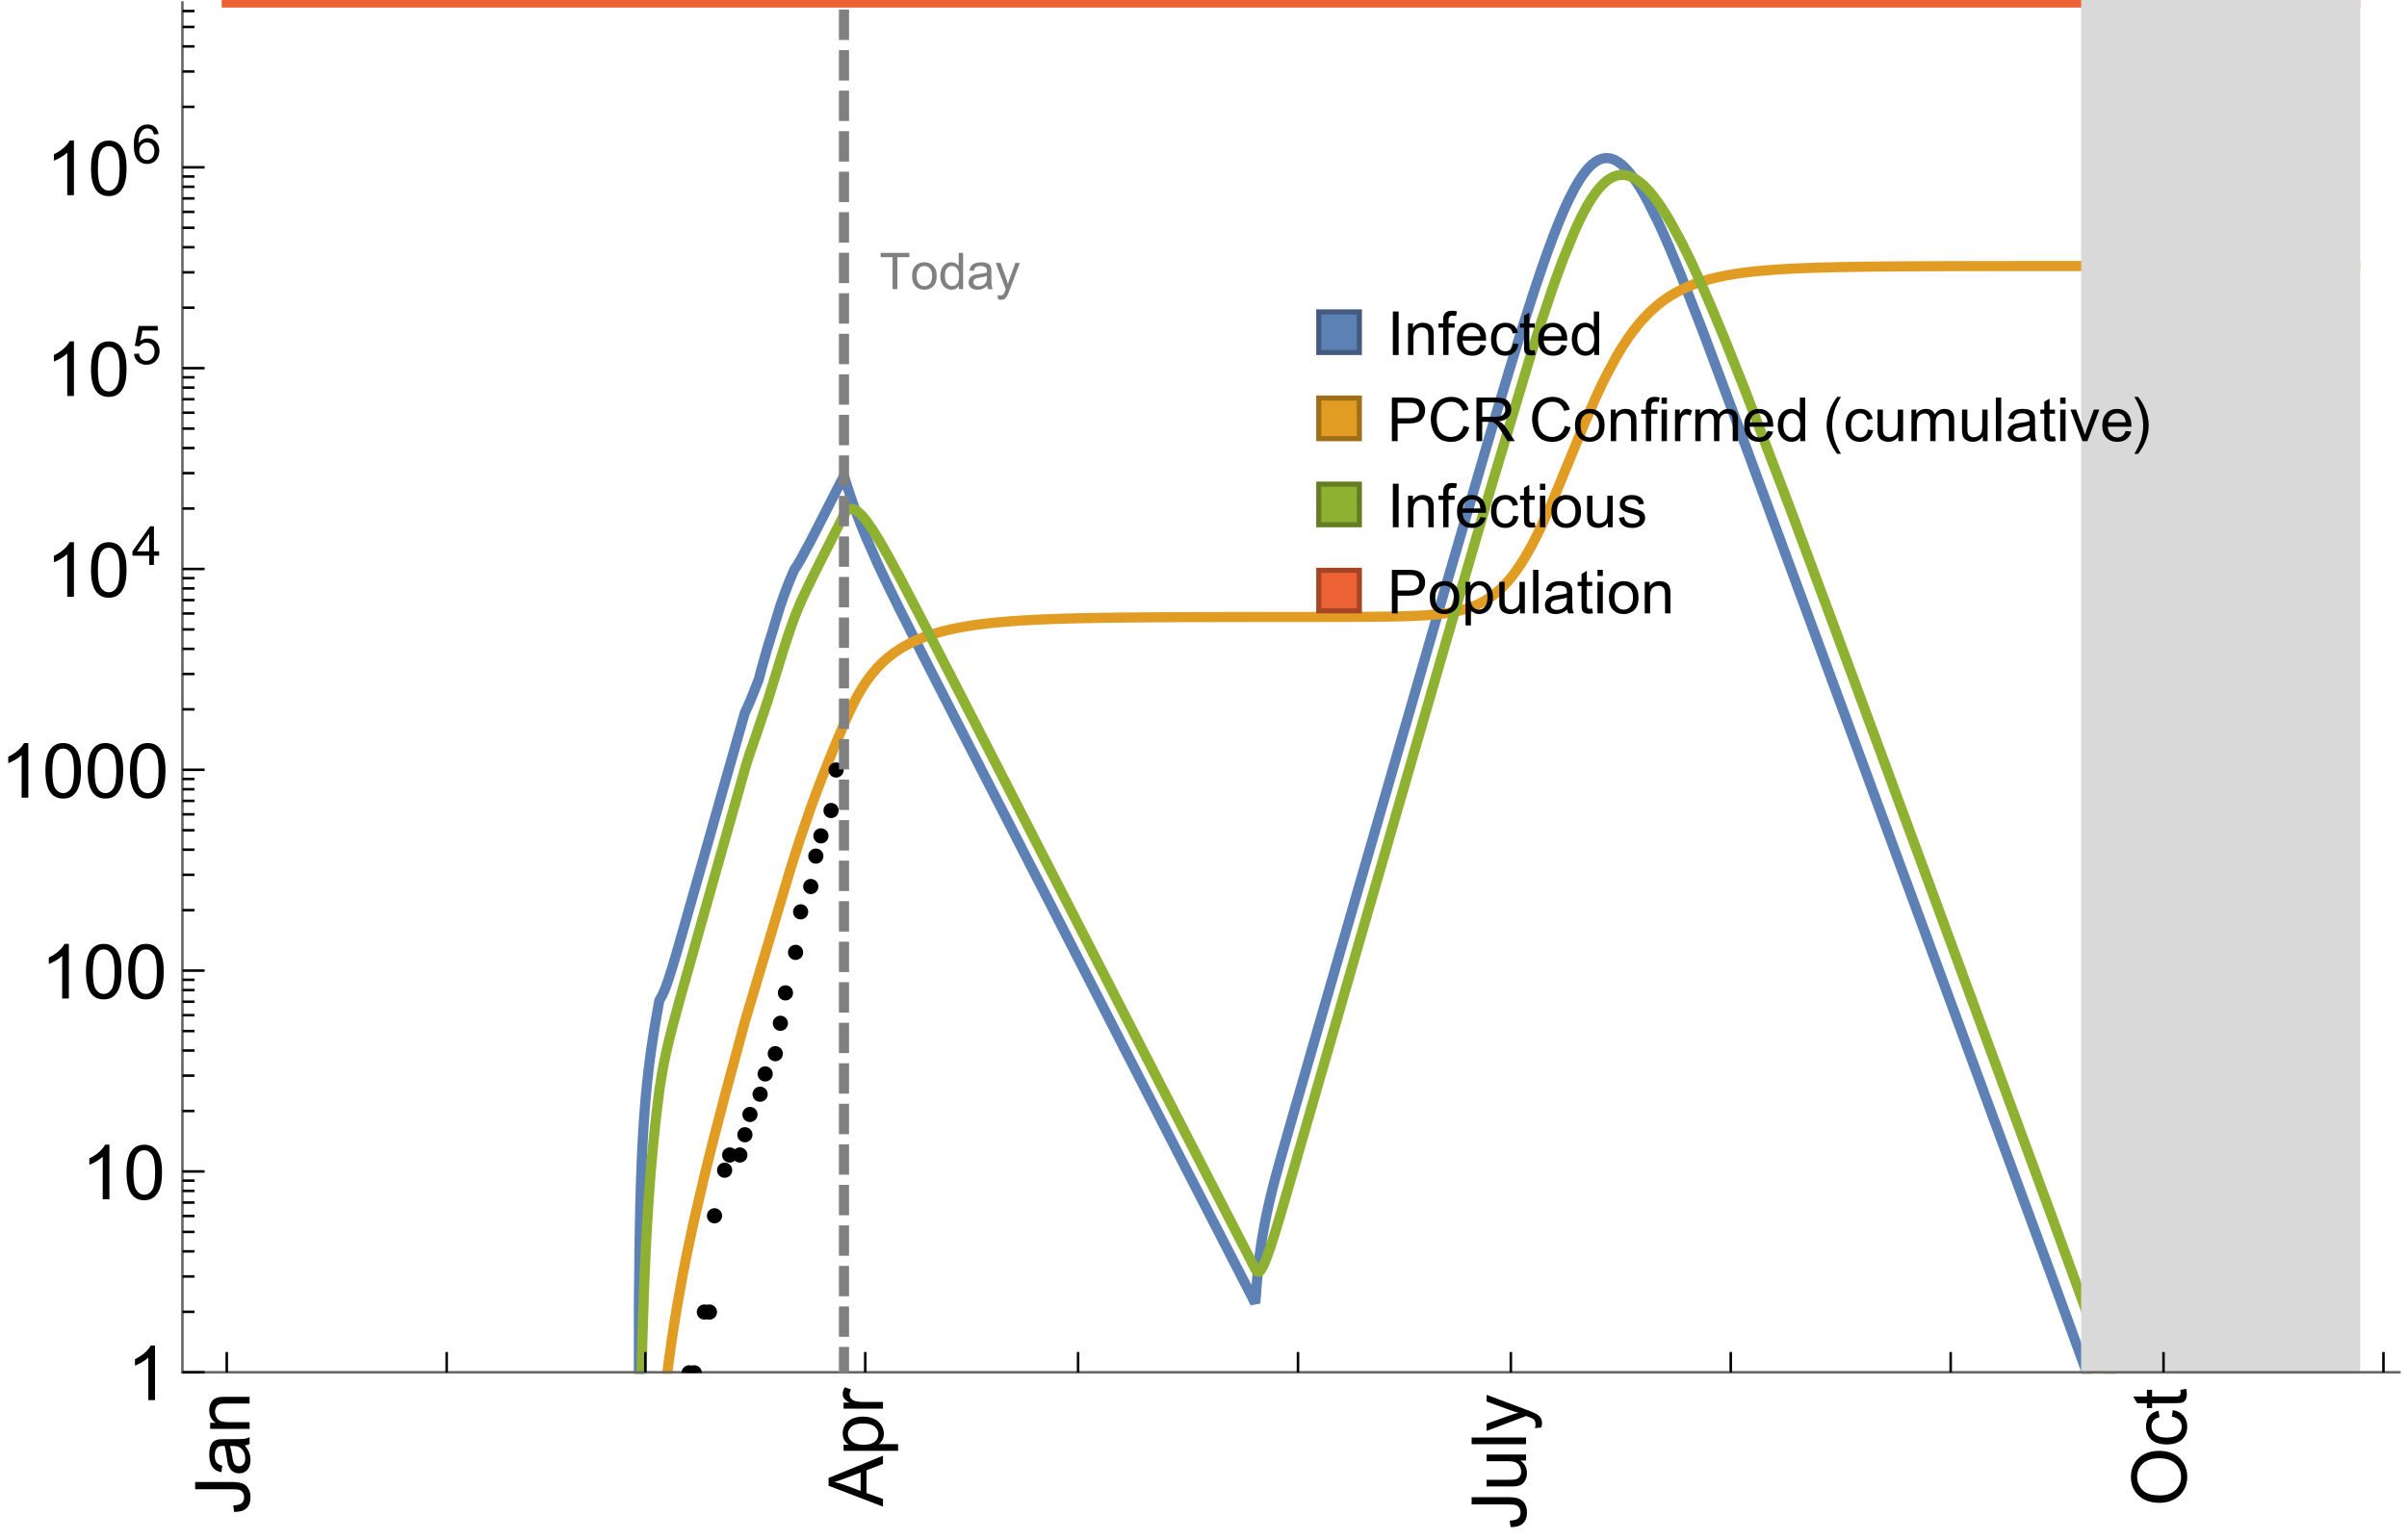 <?xml version="1.0" encoding="UTF-8"?>
<svg xmlns="http://www.w3.org/2000/svg" xmlns:xlink="http://www.w3.org/1999/xlink" width="475pt" height="304pt" viewBox="0 0 475 304" version="1.1">
<defs>
<g>
<symbol overflow="visible" id="glyph0-0">
<path style="stroke:none;" d=""/>
</symbol>
<symbol overflow="visible" id="glyph0-1">
<path style="stroke:none;" d="M 1.117 0 L 1.117 -8.59 L 2.258 -8.59 L 2.258 0 Z M 1.117 0 "/>
</symbol>
<symbol overflow="visible" id="glyph0-2">
<path style="stroke:none;" d="M 0.789 0 L 0.789 -6.223 L 1.742 -6.223 L 1.742 -5.336 C 2.199 -6.02 2.859 -6.363 3.719 -6.363 C 4.094 -6.363 4.441 -6.297 4.754 -6.16 C 5.07 -6.027 5.305 -5.852 5.461 -5.633 C 5.617 -5.414 5.727 -5.152 5.789 -4.852 C 5.828 -4.656 5.848 -4.312 5.848 -3.828 L 5.848 0 L 4.793 0 L 4.793 -3.785 C 4.793 -4.215 4.75 -4.535 4.672 -4.75 C 4.59 -4.961 4.441 -5.133 4.234 -5.258 C 4.023 -5.387 3.781 -5.449 3.5 -5.449 C 3.051 -5.449 2.66 -5.305 2.336 -5.023 C 2.008 -4.738 1.844 -4.195 1.844 -3.398 L 1.844 0 Z M 0.789 0 "/>
</symbol>
<symbol overflow="visible" id="glyph0-3">
<path style="stroke:none;" d="M 1.043 0 L 1.043 -5.402 L 0.109 -5.402 L 0.109 -6.223 L 1.043 -6.223 L 1.043 -6.883 C 1.043 -7.301 1.078 -7.613 1.156 -7.816 C 1.258 -8.09 1.434 -8.312 1.691 -8.48 C 1.945 -8.652 2.305 -8.734 2.766 -8.734 C 3.062 -8.734 3.391 -8.703 3.75 -8.633 L 3.594 -7.711 C 3.375 -7.75 3.164 -7.77 2.969 -7.77 C 2.648 -7.77 2.422 -7.703 2.289 -7.562 C 2.156 -7.426 2.094 -7.172 2.094 -6.797 L 2.094 -6.223 L 3.305 -6.223 L 3.305 -5.402 L 2.094 -5.402 L 2.094 0 Z M 1.043 0 "/>
</symbol>
<symbol overflow="visible" id="glyph0-4">
<path style="stroke:none;" d="M 5.051 -2.004 L 6.141 -1.867 C 5.969 -1.23 5.648 -0.738 5.188 -0.387 C 4.723 -0.035 4.125 0.141 3.406 0.141 C 2.496 0.141 1.773 -0.141 1.238 -0.699 C 0.707 -1.262 0.438 -2.047 0.438 -3.059 C 0.438 -4.105 0.711 -4.918 1.25 -5.496 C 1.789 -6.074 2.484 -6.363 3.344 -6.363 C 4.176 -6.363 4.859 -6.078 5.383 -5.516 C 5.91 -4.949 6.176 -4.148 6.176 -3.125 C 6.176 -3.062 6.172 -2.969 6.172 -2.844 L 1.531 -2.844 C 1.57 -2.16 1.762 -1.633 2.109 -1.273 C 2.457 -0.91 2.891 -0.727 3.41 -0.727 C 3.797 -0.727 4.125 -0.828 4.398 -1.031 C 4.672 -1.234 4.891 -1.559 5.051 -2.004 Z M 1.586 -3.711 L 5.062 -3.711 C 5.016 -4.234 4.883 -4.625 4.664 -4.887 C 4.328 -5.293 3.891 -5.496 3.359 -5.496 C 2.875 -5.496 2.465 -5.336 2.137 -5.008 C 1.805 -4.684 1.625 -4.25 1.586 -3.711 Z M 1.586 -3.711 "/>
</symbol>
<symbol overflow="visible" id="glyph0-5">
<path style="stroke:none;" d="M 4.852 -2.281 L 5.891 -2.145 C 5.777 -1.43 5.484 -0.871 5.02 -0.465 C 4.551 -0.062 3.977 0.141 3.297 0.141 C 2.445 0.141 1.762 -0.137 1.246 -0.695 C 0.727 -1.25 0.469 -2.047 0.469 -3.086 C 0.469 -3.758 0.578 -4.348 0.805 -4.852 C 1.027 -5.355 1.363 -5.734 1.82 -5.984 C 2.273 -6.238 2.77 -6.363 3.305 -6.363 C 3.98 -6.363 4.531 -6.191 4.961 -5.852 C 5.391 -5.508 5.668 -5.023 5.789 -4.395 L 4.766 -4.234 C 4.668 -4.652 4.492 -4.969 4.246 -5.18 C 3.996 -5.391 3.695 -5.496 3.344 -5.496 C 2.812 -5.496 2.383 -5.305 2.051 -4.926 C 1.719 -4.543 1.555 -3.941 1.555 -3.117 C 1.555 -2.281 1.711 -1.672 2.031 -1.297 C 2.352 -0.918 2.773 -0.727 3.289 -0.727 C 3.703 -0.727 4.047 -0.852 4.324 -1.109 C 4.602 -1.363 4.777 -1.75 4.852 -2.281 Z M 4.852 -2.281 "/>
</symbol>
<symbol overflow="visible" id="glyph0-6">
<path style="stroke:none;" d="M 3.094 -0.945 L 3.246 -0.012 C 2.949 0.051 2.684 0.082 2.449 0.082 C 2.066 0.082 1.77 0.023 1.559 -0.102 C 1.348 -0.223 1.199 -0.379 1.113 -0.578 C 1.027 -0.773 0.984 -1.188 0.984 -1.82 L 0.984 -5.402 L 0.211 -5.402 L 0.211 -6.223 L 0.984 -6.223 L 0.984 -7.766 L 2.031 -8.398 L 2.031 -6.223 L 3.094 -6.223 L 3.094 -5.402 L 2.031 -5.402 L 2.031 -1.766 C 2.031 -1.465 2.051 -1.27 2.09 -1.184 C 2.125 -1.098 2.188 -1.031 2.27 -0.977 C 2.355 -0.926 2.477 -0.902 2.633 -0.902 C 2.75 -0.902 2.902 -0.914 3.094 -0.945 Z M 3.094 -0.945 "/>
</symbol>
<symbol overflow="visible" id="glyph0-7">
<path style="stroke:none;" d="M 4.828 0 L 4.828 -0.785 C 4.434 -0.168 3.852 0.141 3.086 0.141 C 2.59 0.141 2.137 0.004 1.719 -0.27 C 1.305 -0.543 0.98 -0.926 0.754 -1.414 C 0.523 -1.906 0.41 -2.469 0.41 -3.105 C 0.41 -3.727 0.516 -4.289 0.719 -4.797 C 0.926 -5.301 1.238 -5.688 1.652 -5.961 C 2.066 -6.23 2.531 -6.363 3.039 -6.363 C 3.414 -6.363 3.75 -6.285 4.043 -6.125 C 4.336 -5.969 4.574 -5.762 4.758 -5.508 L 4.758 -8.59 L 5.805 -8.59 L 5.805 0 Z M 1.492 -3.105 C 1.492 -2.309 1.664 -1.711 2 -1.32 C 2.336 -0.926 2.73 -0.727 3.188 -0.727 C 3.648 -0.727 4.039 -0.914 4.363 -1.293 C 4.684 -1.668 4.844 -2.242 4.844 -3.016 C 4.844 -3.867 4.68 -4.492 4.352 -4.891 C 4.023 -5.289 3.621 -5.492 3.141 -5.492 C 2.672 -5.492 2.281 -5.297 1.965 -4.914 C 1.652 -4.531 1.492 -3.93 1.492 -3.105 Z M 1.492 -3.105 "/>
</symbol>
<symbol overflow="visible" id="glyph0-8">
<path style="stroke:none;" d="M 0.926 0 L 0.926 -8.59 L 4.164 -8.59 C 4.734 -8.59 5.172 -8.562 5.473 -8.508 C 5.895 -8.438 6.25 -8.305 6.531 -8.105 C 6.816 -7.91 7.047 -7.633 7.223 -7.277 C 7.395 -6.922 7.484 -6.531 7.484 -6.105 C 7.484 -5.375 7.25 -4.758 6.785 -4.25 C 6.32 -3.746 5.48 -3.492 4.266 -3.492 L 2.062 -3.492 L 2.062 0 Z M 2.062 -4.508 L 4.281 -4.508 C 5.016 -4.508 5.539 -4.641 5.848 -4.914 C 6.156 -5.188 6.312 -5.574 6.312 -6.07 C 6.312 -6.43 6.219 -6.738 6.039 -6.992 C 5.855 -7.25 5.617 -7.418 5.32 -7.5 C 5.129 -7.551 4.773 -7.578 4.258 -7.578 L 2.062 -7.578 Z M 2.062 -4.508 "/>
</symbol>
<symbol overflow="visible" id="glyph0-9">
<path style="stroke:none;" d="M 7.055 -3.012 L 8.191 -2.727 C 7.953 -1.793 7.523 -1.078 6.906 -0.59 C 6.285 -0.098 5.531 0.148 4.633 0.148 C 3.707 0.148 2.957 -0.043 2.375 -0.418 C 1.797 -0.797 1.355 -1.344 1.051 -2.055 C 0.75 -2.77 0.598 -3.539 0.598 -4.359 C 0.598 -5.254 0.77 -6.035 1.109 -6.699 C 1.453 -7.367 1.938 -7.871 2.57 -8.219 C 3.199 -8.562 3.895 -8.734 4.652 -8.734 C 5.512 -8.734 6.234 -8.516 6.82 -8.078 C 7.406 -7.641 7.812 -7.027 8.047 -6.234 L 6.926 -5.969 C 6.727 -6.594 6.438 -7.051 6.059 -7.336 C 5.68 -7.621 5.203 -7.766 4.629 -7.766 C 3.969 -7.766 3.418 -7.605 2.973 -7.289 C 2.531 -6.973 2.219 -6.547 2.039 -6.016 C 1.859 -5.48 1.77 -4.93 1.77 -4.367 C 1.77 -3.637 1.875 -2.996 2.09 -2.453 C 2.301 -1.906 2.633 -1.5 3.082 -1.23 C 3.531 -0.961 4.016 -0.828 4.539 -0.828 C 5.176 -0.828 5.719 -1.008 6.156 -1.375 C 6.598 -1.742 6.898 -2.289 7.055 -3.012 Z M 7.055 -3.012 "/>
</symbol>
<symbol overflow="visible" id="glyph0-10">
<path style="stroke:none;" d="M 0.945 0 L 0.945 -8.59 L 4.75 -8.59 C 5.516 -8.59 6.102 -8.512 6.5 -8.359 C 6.898 -8.203 7.215 -7.93 7.453 -7.539 C 7.691 -7.148 7.812 -6.719 7.812 -6.246 C 7.812 -5.637 7.613 -5.125 7.219 -4.703 C 6.824 -4.285 6.215 -4.023 5.391 -3.906 C 5.691 -3.762 5.922 -3.621 6.078 -3.48 C 6.41 -3.176 6.723 -2.797 7.02 -2.336 L 8.516 0 L 7.086 0 L 5.945 -1.789 C 5.613 -2.305 5.344 -2.695 5.125 -2.969 C 4.91 -3.242 4.719 -3.438 4.551 -3.547 C 4.379 -3.656 4.207 -3.73 4.031 -3.773 C 3.902 -3.801 3.691 -3.812 3.398 -3.812 L 2.078 -3.812 L 2.078 0 Z M 2.078 -4.797 L 4.523 -4.797 C 5.043 -4.797 5.449 -4.852 5.742 -4.961 C 6.035 -5.066 6.258 -5.238 6.41 -5.477 C 6.562 -5.711 6.641 -5.969 6.641 -6.246 C 6.641 -6.652 6.492 -6.984 6.195 -7.25 C 5.902 -7.512 5.438 -7.641 4.797 -7.641 L 2.078 -7.641 Z M 2.078 -4.797 "/>
</symbol>
<symbol overflow="visible" id="glyph0-11">
<path style="stroke:none;" d="M 0.398 -3.109 C 0.398 -4.262 0.719 -5.117 1.359 -5.672 C 1.895 -6.133 2.547 -6.363 3.316 -6.363 C 4.172 -6.363 4.871 -6.082 5.414 -5.523 C 5.957 -4.961 6.227 -4.188 6.227 -3.199 C 6.227 -2.398 6.109 -1.77 5.867 -1.309 C 5.629 -0.852 5.277 -0.492 4.82 -0.242 C 4.359 0.012 3.859 0.141 3.316 0.141 C 2.445 0.141 1.742 -0.141 1.203 -0.695 C 0.668 -1.254 0.398 -2.062 0.398 -3.109 Z M 1.484 -3.109 C 1.484 -2.312 1.656 -1.719 2.004 -1.32 C 2.352 -0.926 2.789 -0.727 3.316 -0.727 C 3.84 -0.727 4.273 -0.926 4.625 -1.324 C 4.973 -1.723 5.145 -2.328 5.145 -3.148 C 5.145 -3.918 4.969 -4.5 4.621 -4.895 C 4.27 -5.293 3.836 -5.492 3.316 -5.492 C 2.789 -5.492 2.352 -5.293 2.004 -4.898 C 1.656 -4.504 1.484 -3.906 1.484 -3.109 Z M 1.484 -3.109 "/>
</symbol>
<symbol overflow="visible" id="glyph0-12">
<path style="stroke:none;" d="M 0.797 -7.375 L 0.797 -8.59 L 1.852 -8.59 L 1.852 -7.375 Z M 0.797 0 L 0.797 -6.223 L 1.852 -6.223 L 1.852 0 Z M 0.797 0 "/>
</symbol>
<symbol overflow="visible" id="glyph0-13">
<path style="stroke:none;" d="M 0.781 0 L 0.781 -6.223 L 1.727 -6.223 L 1.727 -5.281 C 1.969 -5.723 2.195 -6.012 2.398 -6.152 C 2.605 -6.293 2.828 -6.363 3.078 -6.363 C 3.434 -6.363 3.793 -6.25 4.16 -6.023 L 3.797 -5.047 C 3.539 -5.199 3.281 -5.273 3.023 -5.273 C 2.793 -5.273 2.586 -5.203 2.402 -5.066 C 2.219 -4.926 2.086 -4.734 2.008 -4.488 C 1.891 -4.113 1.836 -3.703 1.836 -3.258 L 1.836 0 Z M 0.781 0 "/>
</symbol>
<symbol overflow="visible" id="glyph0-14">
<path style="stroke:none;" d="M 0.789 0 L 0.789 -6.223 L 1.734 -6.223 L 1.734 -5.352 C 1.93 -5.656 2.188 -5.898 2.516 -6.086 C 2.84 -6.27 3.207 -6.363 3.621 -6.363 C 4.082 -6.363 4.461 -6.266 4.754 -6.078 C 5.051 -5.887 5.258 -5.617 5.379 -5.273 C 5.871 -6 6.512 -6.363 7.301 -6.363 C 7.918 -6.363 8.391 -6.191 8.727 -5.852 C 9.059 -5.508 9.223 -4.984 9.223 -4.273 L 9.223 0 L 8.172 0 L 8.172 -3.922 C 8.172 -4.344 8.141 -4.645 8.07 -4.832 C 8.004 -5.016 7.879 -5.164 7.699 -5.281 C 7.52 -5.395 7.309 -5.449 7.066 -5.449 C 6.629 -5.449 6.266 -5.305 5.977 -5.012 C 5.688 -4.723 5.543 -4.258 5.543 -3.617 L 5.543 0 L 4.488 0 L 4.488 -4.043 C 4.488 -4.512 4.402 -4.863 4.23 -5.098 C 4.059 -5.332 3.777 -5.449 3.387 -5.449 C 3.09 -5.449 2.816 -5.371 2.562 -5.215 C 2.312 -5.059 2.129 -4.828 2.016 -4.531 C 1.902 -4.23 1.844 -3.797 1.844 -3.227 L 1.844 0 Z M 0.789 0 "/>
</symbol>
<symbol overflow="visible" id="glyph0-15">
<path style="stroke:none;" d="M 4.867 0 L 4.867 -0.914 C 4.383 -0.211 3.727 0.141 2.895 0.141 C 2.527 0.141 2.184 0.07 1.867 -0.07 C 1.547 -0.211 1.312 -0.387 1.156 -0.602 C 1.004 -0.812 0.895 -1.074 0.832 -1.383 C 0.789 -1.59 0.766 -1.918 0.766 -2.367 L 0.766 -6.223 L 1.82 -6.223 L 1.82 -2.773 C 1.82 -2.223 1.844 -1.852 1.887 -1.656 C 1.953 -1.379 2.094 -1.164 2.309 -1.004 C 2.523 -0.848 2.789 -0.766 3.105 -0.766 C 3.422 -0.766 3.719 -0.848 3.996 -1.012 C 4.273 -1.172 4.469 -1.395 4.586 -1.672 C 4.699 -1.953 4.758 -2.359 4.758 -2.891 L 4.758 -6.223 L 5.812 -6.223 L 5.812 0 Z M 4.867 0 "/>
</symbol>
<symbol overflow="visible" id="glyph0-16">
<path style="stroke:none;" d="M 0.766 0 L 0.766 -8.59 L 1.82 -8.59 L 1.82 0 Z M 0.766 0 "/>
</symbol>
<symbol overflow="visible" id="glyph0-17">
<path style="stroke:none;" d="M 4.852 -0.766 C 4.461 -0.434 4.086 -0.203 3.723 -0.062 C 3.363 0.074 2.977 0.141 2.562 0.141 C 1.879 0.141 1.352 -0.027 0.984 -0.359 C 0.617 -0.695 0.434 -1.121 0.434 -1.641 C 0.434 -1.945 0.504 -2.223 0.641 -2.477 C 0.781 -2.727 0.961 -2.93 1.188 -3.082 C 1.41 -3.234 1.664 -3.352 1.945 -3.43 C 2.152 -3.484 2.465 -3.535 2.883 -3.586 C 3.734 -3.688 4.359 -3.809 4.766 -3.949 C 4.77 -4.094 4.77 -4.188 4.77 -4.227 C 4.77 -4.656 4.672 -4.957 4.469 -5.133 C 4.199 -5.371 3.801 -5.492 3.27 -5.492 C 2.773 -5.492 2.406 -5.402 2.172 -5.23 C 1.934 -5.055 1.758 -4.75 1.648 -4.305 L 0.617 -4.445 C 0.711 -4.887 0.863 -5.246 1.078 -5.516 C 1.293 -5.789 1.602 -5.996 2.008 -6.145 C 2.414 -6.289 2.887 -6.363 3.422 -6.363 C 3.953 -6.363 4.383 -6.301 4.719 -6.176 C 5.051 -6.051 5.293 -5.895 5.449 -5.703 C 5.605 -5.516 5.715 -5.273 5.777 -4.984 C 5.812 -4.805 5.828 -4.484 5.828 -4.016 L 5.828 -2.609 C 5.828 -1.629 5.852 -1.008 5.898 -0.746 C 5.941 -0.488 6.031 -0.238 6.164 0 L 5.062 0 C 4.953 -0.219 4.883 -0.477 4.852 -0.766 Z M 4.766 -3.125 C 4.383 -2.969 3.805 -2.836 3.039 -2.727 C 2.605 -2.664 2.301 -2.594 2.121 -2.516 C 1.941 -2.438 1.805 -2.32 1.703 -2.172 C 1.605 -2.02 1.559 -1.852 1.559 -1.672 C 1.559 -1.391 1.664 -1.156 1.879 -0.969 C 2.09 -0.781 2.402 -0.688 2.812 -0.688 C 3.219 -0.688 3.578 -0.773 3.898 -0.953 C 4.215 -1.129 4.445 -1.375 4.594 -1.68 C 4.707 -1.918 4.766 -2.273 4.766 -2.734 Z M 4.766 -3.125 "/>
</symbol>
<symbol overflow="visible" id="glyph0-18">
<path style="stroke:none;" d="M 2.52 0 L 0.152 -6.223 L 1.266 -6.223 L 2.602 -2.496 C 2.746 -2.094 2.879 -1.676 3 -1.242 C 3.094 -1.57 3.227 -1.965 3.391 -2.426 L 4.773 -6.223 L 5.859 -6.223 L 3.504 0 Z M 2.52 0 "/>
</symbol>
<symbol overflow="visible" id="glyph0-19">
<path style="stroke:none;" d="M 0.367 -1.859 L 1.414 -2.023 C 1.473 -1.605 1.633 -1.281 1.902 -1.062 C 2.168 -0.84 2.543 -0.727 3.023 -0.727 C 3.508 -0.727 3.867 -0.824 4.102 -1.023 C 4.336 -1.219 4.453 -1.453 4.453 -1.719 C 4.453 -1.957 4.352 -2.141 4.141 -2.281 C 3.996 -2.375 3.641 -2.492 3.062 -2.637 C 2.289 -2.832 1.754 -3 1.457 -3.145 C 1.156 -3.285 0.93 -3.484 0.777 -3.734 C 0.621 -3.988 0.547 -4.266 0.547 -4.57 C 0.547 -4.848 0.609 -5.105 0.734 -5.34 C 0.863 -5.578 1.035 -5.773 1.254 -5.93 C 1.418 -6.051 1.641 -6.152 1.926 -6.238 C 2.207 -6.32 2.512 -6.363 2.836 -6.363 C 3.324 -6.363 3.754 -6.293 4.121 -6.152 C 4.492 -6.012 4.766 -5.82 4.938 -5.582 C 5.113 -5.34 5.234 -5.02 5.305 -4.617 L 4.273 -4.477 C 4.227 -4.797 4.09 -5.047 3.863 -5.227 C 3.641 -5.406 3.32 -5.496 2.914 -5.496 C 2.43 -5.496 2.082 -5.414 1.875 -5.258 C 1.668 -5.098 1.562 -4.906 1.562 -4.695 C 1.562 -4.559 1.609 -4.434 1.695 -4.324 C 1.781 -4.211 1.914 -4.117 2.098 -4.043 C 2.203 -4.004 2.516 -3.914 3.031 -3.773 C 3.777 -3.574 4.297 -3.41 4.59 -3.285 C 4.887 -3.156 5.117 -2.973 5.285 -2.73 C 5.453 -2.488 5.539 -2.188 5.539 -1.828 C 5.539 -1.477 5.434 -1.145 5.23 -0.836 C 5.023 -0.523 4.727 -0.285 4.344 -0.113 C 3.957 0.055 3.516 0.141 3.031 0.141 C 2.223 0.141 1.605 -0.027 1.18 -0.363 C 0.758 -0.699 0.484 -1.195 0.367 -1.859 Z M 0.367 -1.859 "/>
</symbol>
<symbol overflow="visible" id="glyph0-20">
<path style="stroke:none;" d="M 0.789 2.383 L 0.789 -6.223 L 1.75 -6.223 L 1.75 -5.414 C 1.977 -5.73 2.234 -5.969 2.52 -6.125 C 2.805 -6.285 3.148 -6.363 3.555 -6.363 C 4.086 -6.363 4.555 -6.227 4.961 -5.953 C 5.367 -5.68 5.676 -5.293 5.883 -4.797 C 6.09 -4.297 6.195 -3.75 6.195 -3.156 C 6.195 -2.52 6.078 -1.949 5.852 -1.438 C 5.621 -0.93 5.289 -0.539 4.855 -0.266 C 4.418 0.004 3.961 0.141 3.48 0.141 C 3.129 0.141 2.812 0.066 2.535 -0.082 C 2.254 -0.23 2.023 -0.418 1.844 -0.645 L 1.844 2.383 Z M 1.746 -3.078 C 1.746 -2.277 1.906 -1.684 2.234 -1.301 C 2.559 -0.918 2.949 -0.727 3.41 -0.727 C 3.879 -0.727 4.281 -0.926 4.613 -1.32 C 4.949 -1.719 5.117 -2.332 5.117 -3.164 C 5.117 -3.957 4.953 -4.551 4.625 -4.945 C 4.301 -5.34 3.91 -5.539 3.457 -5.539 C 3.008 -5.539 2.609 -5.328 2.266 -4.906 C 1.918 -4.488 1.746 -3.875 1.746 -3.078 Z M 1.746 -3.078 "/>
</symbol>
<symbol overflow="visible" id="glyph1-0">
<path style="stroke:none;" d=""/>
</symbol>
<symbol overflow="visible" id="glyph1-1">
<path style="stroke:none;" d="M 3.562 2.52 L 2.805 2.52 C 2.492 2.121 2.211 1.699 1.953 1.258 C 1.699 0.812 1.477 0.352 1.297 -0.125 C 1.113 -0.602 0.969 -1.086 0.871 -1.586 C 0.77 -2.086 0.719 -2.594 0.719 -3.105 C 0.719 -3.625 0.773 -4.133 0.875 -4.633 C 0.977 -5.129 1.117 -5.617 1.301 -6.086 C 1.484 -6.559 1.703 -7.02 1.961 -7.461 C 2.215 -7.906 2.5 -8.328 2.805 -8.734 L 3.562 -8.734 C 3.285 -8.281 3.039 -7.836 2.82 -7.398 C 2.602 -6.957 2.414 -6.512 2.266 -6.055 C 2.117 -5.602 2.008 -5.133 1.93 -4.648 C 1.852 -4.168 1.812 -3.656 1.812 -3.117 C 1.812 -2.617 1.852 -2.121 1.938 -1.629 C 2.02 -1.137 2.141 -0.652 2.289 -0.18 C 2.441 0.297 2.625 0.758 2.844 1.211 C 3.059 1.66 3.297 2.098 3.562 2.52 Z M 3.562 2.52 "/>
</symbol>
<symbol overflow="visible" id="glyph1-2">
<path style="stroke:none;" d="M 3.273 -3.105 C 3.273 -2.59 3.227 -2.082 3.125 -1.586 C 3.023 -1.086 2.879 -0.602 2.695 -0.129 C 2.512 0.344 2.293 0.801 2.035 1.246 C 1.781 1.688 1.5 2.113 1.188 2.52 L 0.434 2.52 C 0.707 2.074 0.953 1.633 1.172 1.188 C 1.391 0.746 1.574 0.297 1.723 -0.156 C 1.871 -0.613 1.984 -1.086 2.066 -1.57 C 2.145 -2.055 2.188 -2.562 2.188 -3.094 C 2.188 -3.594 2.145 -4.09 2.059 -4.582 C 1.977 -5.074 1.859 -5.559 1.703 -6.031 C 1.551 -6.508 1.367 -6.969 1.152 -7.422 C 0.934 -7.875 0.695 -8.312 0.434 -8.734 L 1.188 -8.734 C 1.5 -8.336 1.789 -7.918 2.047 -7.473 C 2.305 -7.031 2.523 -6.57 2.703 -6.09 C 2.887 -5.613 3.027 -5.121 3.125 -4.621 C 3.227 -4.117 3.273 -3.613 3.273 -3.105 Z M 3.273 -3.105 "/>
</symbol>
<symbol overflow="visible" id="glyph2-0">
<path style="stroke:none;" d=""/>
</symbol>
<symbol overflow="visible" id="glyph2-1">
<path style="stroke:none;" d="M -3.047 -0.434 L -3.223 -1.715 C -2.402 -1.75 -1.84 -1.902 -1.539 -2.176 C -1.234 -2.449 -1.082 -2.828 -1.082 -3.312 C -1.082 -3.668 -1.164 -3.977 -1.328 -4.234 C -1.492 -4.492 -1.715 -4.672 -1.996 -4.77 C -2.277 -4.867 -2.723 -4.914 -3.34 -4.914 L -10.738 -4.914 L -10.738 -6.336 L -3.422 -6.336 C -2.523 -6.336 -1.824 -6.227 -1.332 -6.008 C -0.84 -5.793 -0.465 -5.449 -0.203 -4.977 C 0.055 -4.504 0.184 -3.953 0.184 -3.316 C 0.184 -2.375 -0.086 -1.652 -0.629 -1.152 C -1.172 -0.652 -1.977 -0.414 -3.047 -0.434 Z M -3.047 -0.434 "/>
</symbol>
<symbol overflow="visible" id="glyph2-2">
<path style="stroke:none;" d="M -0.961 -6.062 C -0.543 -5.574 -0.25 -5.105 -0.082 -4.656 C 0.09 -4.203 0.176 -3.719 0.176 -3.199 C 0.176 -2.344 -0.031 -1.688 -0.449 -1.23 C -0.867 -0.773 -1.402 -0.543 -2.051 -0.543 C -2.43 -0.543 -2.781 -0.629 -3.094 -0.801 C -3.41 -0.977 -3.664 -1.203 -3.852 -1.484 C -4.043 -1.766 -4.188 -2.082 -4.285 -2.434 C -4.352 -2.691 -4.418 -3.082 -4.484 -3.605 C -4.609 -4.668 -4.762 -5.453 -4.938 -5.953 C -5.117 -5.961 -5.23 -5.961 -5.281 -5.961 C -5.816 -5.961 -6.195 -5.836 -6.414 -5.59 C -6.715 -5.25 -6.863 -4.75 -6.863 -4.086 C -6.863 -3.465 -6.754 -3.008 -6.535 -2.715 C -6.32 -2.418 -5.934 -2.199 -5.383 -2.059 L -5.559 -0.77 C -6.109 -0.887 -6.555 -1.078 -6.895 -1.348 C -7.234 -1.617 -7.496 -2.004 -7.68 -2.512 C -7.863 -3.02 -7.953 -3.609 -7.953 -4.277 C -7.953 -4.941 -7.875 -5.48 -7.719 -5.895 C -7.562 -6.312 -7.367 -6.617 -7.129 -6.812 C -6.895 -7.008 -6.594 -7.145 -6.234 -7.223 C -6.008 -7.266 -5.602 -7.289 -5.016 -7.289 L -3.258 -7.289 C -2.031 -7.289 -1.258 -7.316 -0.934 -7.371 C -0.609 -7.43 -0.297 -7.539 0 -7.703 L 0 -6.328 C -0.273 -6.191 -0.594 -6.102 -0.961 -6.062 Z M -3.902 -5.953 C -3.707 -5.477 -3.543 -4.758 -3.406 -3.801 C -3.328 -3.258 -3.238 -2.875 -3.141 -2.652 C -3.043 -2.426 -2.902 -2.254 -2.715 -2.133 C -2.527 -2.008 -2.316 -1.949 -2.086 -1.949 C -1.734 -1.949 -1.441 -2.082 -1.207 -2.348 C -0.973 -2.613 -0.855 -3.004 -0.855 -3.516 C -0.855 -4.023 -0.969 -4.477 -1.191 -4.871 C -1.414 -5.266 -1.715 -5.555 -2.102 -5.742 C -2.398 -5.883 -2.84 -5.953 -3.422 -5.953 Z M -3.902 -5.953 "/>
</symbol>
<symbol overflow="visible" id="glyph2-3">
<path style="stroke:none;" d="M 0 -0.988 L -7.777 -0.988 L -7.777 -2.176 L -6.672 -2.176 C -7.527 -2.746 -7.953 -3.57 -7.953 -4.652 C -7.953 -5.121 -7.871 -5.551 -7.703 -5.945 C -7.535 -6.336 -7.312 -6.633 -7.039 -6.828 C -6.766 -7.023 -6.441 -7.156 -6.062 -7.234 C -5.82 -7.285 -5.395 -7.309 -4.781 -7.309 L 0 -7.309 L 0 -5.992 L -4.73 -5.992 C -5.27 -5.992 -5.672 -5.941 -5.938 -5.836 C -6.203 -5.734 -6.414 -5.555 -6.574 -5.293 C -6.734 -5.031 -6.812 -4.723 -6.812 -4.371 C -6.812 -3.812 -6.633 -3.328 -6.277 -2.918 C -5.922 -2.512 -5.242 -2.309 -4.25 -2.309 L 0 -2.309 Z M 0 -0.988 "/>
</symbol>
<symbol overflow="visible" id="glyph2-4">
<path style="stroke:none;" d="M 0 0.023 L -10.738 -4.102 L -10.738 -5.633 L 0 -10.027 L 0 -8.406 L -3.25 -7.156 L -3.25 -2.664 L 0 -1.488 Z M -4.41 -3.078 L -4.41 -6.715 L -7.383 -5.598 C -8.285 -5.254 -9.027 -5 -9.609 -4.836 C -8.922 -4.699 -8.238 -4.504 -7.559 -4.254 Z M -4.41 -3.078 "/>
</symbol>
<symbol overflow="visible" id="glyph2-5">
<path style="stroke:none;" d="M 2.98 -0.988 L -7.777 -0.988 L -7.777 -2.191 L -6.766 -2.191 C -7.164 -2.473 -7.461 -2.793 -7.656 -3.148 C -7.855 -3.504 -7.953 -3.938 -7.953 -4.445 C -7.953 -5.109 -7.781 -5.695 -7.441 -6.203 C -7.102 -6.711 -6.617 -7.094 -5.996 -7.352 C -5.371 -7.613 -4.691 -7.742 -3.949 -7.742 C -3.152 -7.742 -2.434 -7.598 -1.797 -7.312 C -1.16 -7.027 -0.672 -6.613 -0.332 -6.066 C 0.008 -5.523 0.176 -4.953 0.176 -4.352 C 0.176 -3.91 0.082 -3.516 -0.102 -3.168 C -0.289 -2.82 -0.523 -2.531 -0.805 -2.309 L 2.98 -2.309 Z M -3.844 -2.184 C -2.844 -2.184 -2.105 -2.387 -1.625 -2.789 C -1.148 -3.195 -0.906 -3.688 -0.906 -4.262 C -0.906 -4.848 -1.156 -5.352 -1.652 -5.77 C -2.148 -6.188 -2.914 -6.395 -3.953 -6.395 C -4.945 -6.395 -5.688 -6.191 -6.18 -5.781 C -6.676 -5.375 -6.922 -4.887 -6.922 -4.32 C -6.922 -3.758 -6.66 -3.262 -6.133 -2.832 C -5.609 -2.398 -4.848 -2.184 -3.844 -2.184 Z M -3.844 -2.184 "/>
</symbol>
<symbol overflow="visible" id="glyph2-6">
<path style="stroke:none;" d="M 0 -0.973 L -7.777 -0.973 L -7.777 -2.16 L -6.598 -2.16 C -7.148 -2.465 -7.516 -2.742 -7.691 -3 C -7.867 -3.258 -7.953 -3.539 -7.953 -3.844 C -7.953 -4.289 -7.812 -4.742 -7.531 -5.199 L -6.305 -4.746 C -6.496 -4.422 -6.594 -4.102 -6.594 -3.781 C -6.594 -3.492 -6.504 -3.234 -6.332 -3.004 C -6.16 -2.773 -5.918 -2.609 -5.609 -2.512 C -5.141 -2.367 -4.629 -2.293 -4.07 -2.293 L 0 -2.293 Z M 0 -0.973 "/>
</symbol>
<symbol overflow="visible" id="glyph2-7">
<path style="stroke:none;" d="M 0 -6.086 L -1.141 -6.086 C -0.262 -5.48 0.176 -4.656 0.176 -3.617 C 0.176 -3.16 0.09 -2.73 -0.086 -2.332 C -0.262 -1.934 -0.484 -1.641 -0.75 -1.445 C -1.016 -1.254 -1.344 -1.117 -1.727 -1.039 C -1.988 -0.984 -2.398 -0.961 -2.961 -0.961 L -7.777 -0.961 L -7.777 -2.277 L -3.465 -2.277 C -2.777 -2.277 -2.312 -2.305 -2.074 -2.359 C -1.727 -2.441 -1.453 -2.617 -1.258 -2.887 C -1.059 -3.156 -0.961 -3.484 -0.961 -3.883 C -0.961 -4.277 -1.062 -4.648 -1.262 -4.996 C -1.465 -5.344 -1.742 -5.586 -2.09 -5.73 C -2.441 -5.875 -2.945 -5.945 -3.609 -5.945 L -7.777 -5.949 L -7.777 -7.266 L 0 -7.266 Z M 0 -6.086 "/>
</symbol>
<symbol overflow="visible" id="glyph2-8">
<path style="stroke:none;" d="M 0 -0.961 L -10.738 -0.961 L -10.738 -2.277 L 0 -2.277 Z M 0 -0.961 "/>
</symbol>
<symbol overflow="visible" id="glyph2-9">
<path style="stroke:none;" d="M 2.996 -0.93 L 1.758 -0.785 C 1.836 -1.07 1.875 -1.324 1.875 -1.539 C 1.875 -1.832 1.828 -2.066 1.73 -2.242 C 1.633 -2.418 1.496 -2.562 1.32 -2.672 C 1.188 -2.758 0.859 -2.891 0.336 -3.078 C 0.262 -3.102 0.156 -3.141 0.016 -3.195 L -7.777 -0.242 L -7.777 -1.664 L -3.273 -3.281 C -2.703 -3.492 -2.102 -3.68 -1.473 -3.844 C -2.078 -3.996 -2.668 -4.176 -3.246 -4.387 L -7.777 -6.051 L -7.777 -7.367 L 0.133 -4.41 C 0.988 -4.094 1.574 -3.844 1.898 -3.668 C 2.332 -3.434 2.648 -3.168 2.852 -2.863 C 3.055 -2.562 3.156 -2.199 3.156 -1.781 C 3.156 -1.527 3.102 -1.242 2.996 -0.93 Z M 2.996 -0.93 "/>
</symbol>
<symbol overflow="visible" id="glyph2-10">
<path style="stroke:none;" d="M -5.23 -0.727 C -7.012 -0.727 -8.406 -1.203 -9.414 -2.16 C -10.422 -3.117 -10.93 -4.352 -10.93 -5.867 C -10.93 -6.859 -10.691 -7.75 -10.219 -8.547 C -9.742 -9.344 -9.082 -9.949 -8.234 -10.367 C -7.387 -10.785 -6.43 -10.992 -5.355 -10.992 C -4.266 -10.992 -3.289 -10.773 -2.43 -10.336 C -1.57 -9.895 -0.922 -9.273 -0.48 -8.469 C -0.039 -7.66 0.184 -6.793 0.184 -5.859 C 0.184 -4.848 -0.062 -3.945 -0.551 -3.148 C -1.039 -2.352 -1.703 -1.75 -2.547 -1.34 C -3.395 -0.93 -4.289 -0.727 -5.23 -0.727 Z M -5.207 -2.191 C -3.914 -2.191 -2.895 -2.539 -2.148 -3.234 C -1.406 -3.93 -1.031 -4.801 -1.031 -5.852 C -1.031 -6.922 -1.41 -7.801 -2.16 -8.492 C -2.914 -9.184 -3.98 -9.527 -5.359 -9.527 C -6.234 -9.527 -7 -9.383 -7.648 -9.086 C -8.301 -8.789 -8.809 -8.359 -9.168 -7.789 C -9.527 -7.219 -9.703 -6.582 -9.703 -5.875 C -9.703 -4.867 -9.359 -4.004 -8.668 -3.277 C -7.977 -2.551 -6.824 -2.191 -5.207 -2.191 Z M -5.207 -2.191 "/>
</symbol>
<symbol overflow="visible" id="glyph2-11">
<path style="stroke:none;" d="M -2.848 -6.062 L -2.68 -7.359 C -1.785 -7.219 -1.086 -6.855 -0.582 -6.273 C -0.078 -5.691 0.176 -4.973 0.176 -4.125 C 0.176 -3.059 -0.172 -2.203 -0.867 -1.555 C -1.562 -0.91 -2.562 -0.586 -3.859 -0.586 C -4.699 -0.586 -5.434 -0.727 -6.062 -1.004 C -6.695 -1.281 -7.168 -1.707 -7.48 -2.273 C -7.797 -2.844 -7.953 -3.461 -7.953 -4.133 C -7.953 -4.977 -7.742 -5.668 -7.312 -6.203 C -6.887 -6.742 -6.281 -7.086 -5.492 -7.234 L -5.297 -5.953 C -5.82 -5.832 -6.211 -5.617 -6.477 -5.305 C -6.738 -4.996 -6.871 -4.621 -6.871 -4.184 C -6.871 -3.52 -6.633 -2.98 -6.156 -2.562 C -5.68 -2.148 -4.926 -1.941 -3.898 -1.941 C -2.852 -1.941 -2.094 -2.141 -1.617 -2.543 C -1.145 -2.941 -0.906 -3.465 -0.906 -4.109 C -0.906 -4.625 -1.066 -5.059 -1.383 -5.406 C -1.699 -5.754 -2.191 -5.973 -2.848 -6.062 Z M -2.848 -6.062 "/>
</symbol>
<symbol overflow="visible" id="glyph2-12">
<path style="stroke:none;" d="M -1.18 -3.867 L -0.016 -4.059 C 0.062 -3.688 0.102 -3.355 0.102 -3.062 C 0.102 -2.582 0.027 -2.211 -0.125 -1.949 C -0.277 -1.684 -0.477 -1.5 -0.723 -1.391 C -0.969 -1.285 -1.488 -1.23 -2.277 -1.23 L -6.754 -1.23 L -6.754 -0.266 L -7.777 -0.266 L -7.777 -1.23 L -9.703 -1.23 L -10.496 -2.543 L -7.777 -2.543 L -7.777 -3.867 L -6.754 -3.867 L -6.754 -2.543 L -2.203 -2.543 C -1.828 -2.543 -1.586 -2.566 -1.48 -2.609 C -1.371 -2.656 -1.285 -2.734 -1.223 -2.84 C -1.16 -2.945 -1.129 -3.094 -1.129 -3.289 C -1.129 -3.434 -1.145 -3.629 -1.18 -3.867 Z M -1.18 -3.867 "/>
</symbol>
<symbol overflow="visible" id="glyph3-0">
<path style="stroke:none;" d=""/>
</symbol>
<symbol overflow="visible" id="glyph3-1">
<path style="stroke:none;" d="M 5.59 0 L 4.27 0 L 4.27 -8.402 C 3.953 -8.098 3.535 -7.797 3.02 -7.492 C 2.504 -7.191 2.043 -6.961 1.633 -6.812 L 1.633 -8.086 C 2.371 -8.434 3.016 -8.852 3.566 -9.344 C 4.117 -9.84 4.508 -10.316 4.738 -10.781 L 5.59 -10.781 Z M 5.59 0 "/>
</symbol>
<symbol overflow="visible" id="glyph3-2">
<path style="stroke:none;" d="M 0.621 -5.297 C 0.621 -6.566 0.754 -7.586 1.016 -8.359 C 1.277 -9.133 1.664 -9.73 2.18 -10.152 C 2.695 -10.57 3.344 -10.781 4.125 -10.781 C 4.699 -10.781 5.203 -10.664 5.641 -10.434 C 6.074 -10.203 6.434 -9.867 6.715 -9.43 C 7 -8.992 7.223 -8.461 7.383 -7.832 C 7.543 -7.207 7.625 -6.359 7.625 -5.297 C 7.625 -4.035 7.496 -3.02 7.234 -2.246 C 6.977 -1.473 6.59 -0.871 6.074 -0.449 C 5.559 -0.027 4.91 0.184 4.125 0.184 C 3.09 0.184 2.273 -0.188 1.684 -0.93 C 0.977 -1.824 0.621 -3.277 0.621 -5.297 Z M 1.977 -5.297 C 1.977 -3.531 2.184 -2.359 2.598 -1.777 C 3.008 -1.191 3.52 -0.902 4.125 -0.902 C 4.73 -0.902 5.238 -1.195 5.652 -1.781 C 6.062 -2.367 6.27 -3.539 6.27 -5.297 C 6.27 -7.062 6.062 -8.238 5.652 -8.82 C 5.238 -9.398 4.723 -9.691 4.109 -9.691 C 3.504 -9.691 3.02 -9.434 2.66 -8.922 C 2.203 -8.266 1.977 -7.059 1.977 -5.297 Z M 1.977 -5.297 "/>
</symbol>
<symbol overflow="visible" id="glyph4-0">
<path style="stroke:none;" d=""/>
</symbol>
<symbol overflow="visible" id="glyph4-1">
<path style="stroke:none;" d="M 3.441 0 L 3.441 -1.824 L 0.137 -1.824 L 0.137 -2.684 L 3.613 -7.625 L 4.379 -7.625 L 4.379 -2.684 L 5.406 -2.684 L 5.406 -1.824 L 4.379 -1.824 L 4.379 0 Z M 3.441 -2.684 L 3.441 -6.121 L 1.055 -2.684 Z M 3.441 -2.684 "/>
</symbol>
<symbol overflow="visible" id="glyph4-2">
<path style="stroke:none;" d="M 0.441 -1.996 L 1.426 -2.078 C 1.496 -1.602 1.668 -1.242 1.934 -1 C 2.199 -0.758 2.516 -0.641 2.891 -0.641 C 3.34 -0.641 3.723 -0.809 4.035 -1.148 C 4.348 -1.488 4.504 -1.941 4.504 -2.5 C 4.504 -3.035 4.352 -3.457 4.055 -3.766 C 3.754 -4.074 3.359 -4.227 2.875 -4.227 C 2.574 -4.227 2.301 -4.16 2.059 -4.023 C 1.816 -3.887 1.625 -3.707 1.488 -3.488 L 0.609 -3.605 L 1.348 -7.52 L 5.137 -7.52 L 5.137 -6.625 L 2.094 -6.625 L 1.684 -4.574 C 2.141 -4.895 2.621 -5.055 3.125 -5.055 C 3.789 -5.055 4.352 -4.824 4.809 -4.363 C 5.266 -3.902 5.496 -3.309 5.496 -2.586 C 5.496 -1.895 5.297 -1.297 4.895 -0.797 C 4.406 -0.18 3.738 0.129 2.891 0.129 C 2.199 0.129 1.633 -0.062 1.195 -0.453 C 0.754 -0.84 0.504 -1.355 0.441 -1.996 Z M 0.441 -1.996 "/>
</symbol>
<symbol overflow="visible" id="glyph4-3">
<path style="stroke:none;" d="M 5.297 -5.758 L 4.367 -5.684 C 4.285 -6.051 4.168 -6.316 4.016 -6.484 C 3.762 -6.75 3.449 -6.883 3.078 -6.883 C 2.781 -6.883 2.52 -6.801 2.293 -6.637 C 2 -6.422 1.766 -6.105 1.598 -5.695 C 1.426 -5.281 1.34 -4.695 1.332 -3.93 C 1.559 -4.273 1.832 -4.527 2.156 -4.695 C 2.484 -4.863 2.824 -4.945 3.184 -4.945 C 3.809 -4.945 4.336 -4.715 4.777 -4.258 C 5.215 -3.797 5.434 -3.203 5.434 -2.477 C 5.434 -1.996 5.332 -1.551 5.125 -1.141 C 4.918 -0.73 4.637 -0.414 4.273 -0.199 C 3.914 0.02 3.504 0.129 3.047 0.129 C 2.266 0.129 1.633 -0.156 1.141 -0.73 C 0.648 -1.305 0.402 -2.25 0.402 -3.566 C 0.402 -5.039 0.672 -6.113 1.215 -6.781 C 1.691 -7.363 2.332 -7.652 3.137 -7.652 C 3.734 -7.652 4.227 -7.484 4.609 -7.148 C 4.992 -6.812 5.223 -6.348 5.297 -5.758 Z M 1.477 -2.469 C 1.477 -2.148 1.547 -1.84 1.684 -1.543 C 1.82 -1.25 2.012 -1.023 2.258 -0.871 C 2.504 -0.715 2.762 -0.641 3.031 -0.641 C 3.426 -0.641 3.766 -0.801 4.051 -1.117 C 4.336 -1.438 4.477 -1.871 4.477 -2.418 C 4.477 -2.945 4.336 -3.359 4.055 -3.664 C 3.773 -3.969 3.422 -4.117 2.996 -4.117 C 2.574 -4.117 2.215 -3.965 1.918 -3.664 C 1.625 -3.359 1.477 -2.961 1.477 -2.469 Z M 1.477 -2.469 "/>
</symbol>
<symbol overflow="visible" id="glyph5-0">
<path style="stroke:none;" d=""/>
</symbol>
<symbol overflow="visible" id="glyph5-1">
<path style="stroke:none;" d="M 2.594 0 L 2.594 -6.312 L 0.234 -6.312 L 0.234 -7.156 L 5.906 -7.156 L 5.906 -6.312 L 3.539 -6.312 L 3.539 0 Z M 2.594 0 "/>
</symbol>
<symbol overflow="visible" id="glyph5-2">
<path style="stroke:none;" d="M 0.332 -2.594 C 0.332 -3.555 0.598 -4.266 1.133 -4.727 C 1.578 -5.109 2.121 -5.305 2.766 -5.305 C 3.477 -5.305 4.059 -5.07 4.512 -4.602 C 4.965 -4.133 5.191 -3.488 5.191 -2.664 C 5.191 -2 5.09 -1.473 4.891 -1.09 C 4.691 -0.707 4.398 -0.41 4.016 -0.199 C 3.633 0.012 3.215 0.117 2.766 0.117 C 2.039 0.117 1.449 -0.117 1.004 -0.582 C 0.555 -1.047 0.332 -1.719 0.332 -2.594 Z M 1.234 -2.594 C 1.234 -1.93 1.379 -1.43 1.672 -1.102 C 1.961 -0.77 2.324 -0.605 2.766 -0.605 C 3.199 -0.605 3.562 -0.773 3.852 -1.102 C 4.141 -1.434 4.289 -1.941 4.289 -2.621 C 4.289 -3.262 4.141 -3.75 3.852 -4.078 C 3.559 -4.41 3.195 -4.574 2.766 -4.574 C 2.324 -4.574 1.961 -4.41 1.672 -4.082 C 1.383 -3.754 1.234 -3.258 1.234 -2.594 Z M 1.234 -2.594 "/>
</symbol>
<symbol overflow="visible" id="glyph5-3">
<path style="stroke:none;" d="M 4.023 0 L 4.023 -0.656 C 3.695 -0.141 3.211 0.117 2.574 0.117 C 2.16 0.117 1.781 0.004 1.434 -0.227 C 1.086 -0.453 0.816 -0.77 0.629 -1.18 C 0.438 -1.586 0.344 -2.059 0.344 -2.586 C 0.344 -3.105 0.43 -3.574 0.602 -3.996 C 0.773 -4.418 1.031 -4.742 1.375 -4.965 C 1.723 -5.191 2.109 -5.305 2.535 -5.305 C 2.848 -5.305 3.125 -5.238 3.367 -5.105 C 3.613 -4.973 3.812 -4.801 3.965 -4.59 L 3.965 -7.156 L 4.84 -7.156 L 4.84 0 Z M 1.246 -2.586 C 1.246 -1.922 1.387 -1.426 1.664 -1.098 C 1.945 -0.77 2.273 -0.605 2.656 -0.605 C 3.039 -0.605 3.367 -0.762 3.637 -1.078 C 3.906 -1.391 4.039 -1.871 4.039 -2.516 C 4.039 -3.227 3.902 -3.746 3.629 -4.078 C 3.355 -4.41 3.016 -4.574 2.617 -4.574 C 2.227 -4.574 1.898 -4.414 1.637 -4.098 C 1.375 -3.777 1.246 -3.273 1.246 -2.586 Z M 1.246 -2.586 "/>
</symbol>
<symbol overflow="visible" id="glyph5-4">
<path style="stroke:none;" d="M 4.043 -0.641 C 3.719 -0.363 3.402 -0.168 3.102 -0.055 C 2.801 0.059 2.48 0.117 2.133 0.117 C 1.562 0.117 1.125 -0.023 0.82 -0.301 C 0.516 -0.578 0.359 -0.934 0.359 -1.367 C 0.359 -1.621 0.418 -1.852 0.535 -2.062 C 0.648 -2.273 0.801 -2.441 0.988 -2.57 C 1.176 -2.695 1.387 -2.793 1.621 -2.855 C 1.793 -2.902 2.055 -2.945 2.402 -2.988 C 3.113 -3.074 3.633 -3.172 3.969 -3.289 C 3.973 -3.41 3.977 -3.488 3.977 -3.52 C 3.977 -3.879 3.891 -4.133 3.727 -4.277 C 3.5 -4.477 3.168 -4.574 2.727 -4.574 C 2.312 -4.574 2.008 -4.504 1.809 -4.359 C 1.613 -4.215 1.465 -3.957 1.371 -3.59 L 0.512 -3.707 C 0.59 -4.074 0.719 -4.371 0.898 -4.598 C 1.078 -4.824 1.336 -4.996 1.676 -5.121 C 2.016 -5.242 2.406 -5.305 2.852 -5.305 C 3.293 -5.305 3.652 -5.25 3.93 -5.148 C 4.207 -5.043 4.41 -4.91 4.539 -4.754 C 4.672 -4.594 4.762 -4.395 4.812 -4.156 C 4.844 -4.008 4.859 -3.734 4.859 -3.344 L 4.859 -2.172 C 4.859 -1.355 4.879 -0.84 4.914 -0.621 C 4.953 -0.406 5.027 -0.199 5.137 0 L 4.219 0 C 4.129 -0.184 4.07 -0.395 4.043 -0.641 Z M 3.969 -2.602 C 3.648 -2.473 3.172 -2.363 2.535 -2.27 C 2.172 -2.219 1.918 -2.16 1.766 -2.094 C 1.617 -2.031 1.504 -1.934 1.422 -1.809 C 1.34 -1.684 1.297 -1.543 1.297 -1.391 C 1.297 -1.156 1.387 -0.961 1.566 -0.805 C 1.742 -0.648 2 -0.57 2.344 -0.57 C 2.684 -0.57 2.984 -0.645 3.246 -0.793 C 3.512 -0.941 3.703 -1.145 3.828 -1.402 C 3.922 -1.602 3.969 -1.895 3.969 -2.281 Z M 3.969 -2.602 "/>
</symbol>
<symbol overflow="visible" id="glyph5-5">
<path style="stroke:none;" d="M 0.621 1.996 L 0.523 1.172 C 0.715 1.223 0.883 1.25 1.023 1.25 C 1.219 1.25 1.375 1.219 1.492 1.152 C 1.609 1.086 1.707 0.996 1.781 0.879 C 1.836 0.789 1.926 0.574 2.051 0.227 C 2.066 0.176 2.094 0.105 2.129 0.008 L 0.16 -5.188 L 1.109 -5.188 L 2.188 -2.184 C 2.328 -1.801 2.453 -1.402 2.562 -0.98 C 2.664 -1.383 2.785 -1.777 2.926 -2.164 L 4.031 -5.188 L 4.914 -5.188 L 2.938 0.086 C 2.727 0.656 2.562 1.051 2.445 1.266 C 2.289 1.555 2.109 1.766 1.91 1.902 C 1.707 2.039 1.465 2.105 1.188 2.105 C 1.016 2.105 0.828 2.07 0.621 1.996 Z M 0.621 1.996 "/>
</symbol>
</g>
<clipPath id="clip1">
  <path d="M 116 22 L 421 22 L 421 271.199 L 116 271.199 Z M 116 22 "/>
</clipPath>
<clipPath id="clip2">
  <path d="M 122 43 L 474 43 L 474 271.199 L 122 271.199 Z M 122 43 "/>
</clipPath>
<clipPath id="clip3">
  <path d="M 117 25 L 426 25 L 426 271.199 L 117 271.199 Z M 117 25 "/>
</clipPath>
<clipPath id="clip4">
  <path d="M 410 0 L 467 0 L 467 271.199 L 410 271.199 Z M 410 0 "/>
</clipPath>
<clipPath id="clip5">
  <path d="M 259.68 60.961 L 269 60.961 L 269 71 L 259.68 71 Z M 259.68 60.961 "/>
</clipPath>
<clipPath id="clip6">
  <path d="M 259.68 78 L 269 78 L 269 88 L 259.68 88 Z M 259.68 78 "/>
</clipPath>
<clipPath id="clip7">
  <path d="M 260 95.039 L 269 95.039 L 269 104 L 260 104 Z M 260 95.039 "/>
</clipPath>
<clipPath id="clip8">
  <path d="M 259.68 95.039 L 269 95.039 L 269 105 L 259.68 105 Z M 259.68 95.039 "/>
</clipPath>
<clipPath id="clip9">
  <path d="M 259.68 111.84 L 269 111.84 L 269 122 L 259.68 122 Z M 259.68 111.84 "/>
</clipPath>
<clipPath id="clip10">
  <path d="M 135 269 L 139 269 L 139 271 L 135 271 Z M 135 269 "/>
</clipPath>
<clipPath id="clip11">
  <path d="M 134 269 L 138 269 L 138 271 L 134 271 Z M 134 269 "/>
</clipPath>
<clipPath id="clip12">
  <path d="M 165 0 L 168 0 L 168 271 L 165 271 Z M 165 0 "/>
</clipPath>
</defs>
<g id="surface13148">
<g clip-path="url(#clip1)" clip-rule="nonzero">
<path style="fill:none;stroke-width:2;stroke-linecap:square;stroke-linejoin:miter;stroke:rgb(36.841%,50.677%,70.979%);stroke-opacity:1;stroke-miterlimit:3.25;" d="M 126.074 270.891 L 126.082 256.828 L 126.219 244.703 L 126.359 237.789 L 126.5 232.949 L 126.637 229.207 L 126.777 226.176 L 126.918 223.621 L 127.055 221.406 L 127.195 219.461 L 127.336 217.711 L 127.473 216.125 L 127.613 214.664 L 127.754 213.316 L 127.891 212.051 L 128.031 210.859 L 128.309 208.656 L 128.449 207.633 L 128.59 206.648 L 128.867 204.777 L 129.008 203.887 L 129.145 203.023 L 129.426 201.359 L 129.562 200.555 L 129.703 199.77 L 129.84 199 L 129.98 198.242 L 130.121 197.477 L 130.258 197.211 L 130.398 197.012 L 130.539 196.77 L 130.668 196.52 L 130.797 196.246 L 131.059 195.664 L 131.188 195.348 L 131.316 195.016 L 131.578 194.312 L 131.707 193.945 L 131.84 193.566 L 132.098 192.785 L 132.617 191.133 L 132.75 190.707 L 132.879 190.273 L 133.137 189.402 L 133.66 187.629 L 134.699 184.008 L 138.859 169.332 L 138.988 168.879 L 139.113 168.43 L 139.371 167.531 L 139.879 165.73 L 140.898 162.125 L 142.938 154.918 L 147.016 140.617 L 147.156 140.336 L 147.293 140.047 L 147.57 139.445 L 148.125 138.164 L 148.262 137.832 L 148.398 137.492 L 148.676 136.809 L 149.23 135.414 L 149.367 135.059 L 149.508 134.703 L 149.645 134.344 L 149.781 133.941 L 149.922 133.395 L 150.059 132.859 L 150.336 131.816 L 151.441 127.918 L 151.582 127.469 L 151.719 127.016 L 151.996 126.113 L 152.551 124.316 L 153.656 120.656 L 153.793 120.203 L 153.934 119.746 L 154.207 118.961 L 154.762 117.367 L 155.867 114.504 L 155.996 114.211 L 156.125 113.91 L 156.383 113.305 L 156.512 113 L 156.641 112.688 L 156.77 112.398 L 156.902 112.219 L 157.031 112.031 L 157.16 111.836 L 157.418 111.43 L 157.934 110.566 L 159.996 106.742 L 160.125 106.492 L 160.254 106.246 L 160.512 105.746 L 161.031 104.742 L 162.062 102.723 L 164.125 98.676 L 164.266 98.398 L 164.688 97.578 L 165.246 96.484 L 165.527 95.938 L 165.805 95.391 L 166.086 94.844 L 166.227 94.574 L 166.363 94.301 L 166.504 94.027 L 166.645 94.254 L 166.785 94.711 L 166.926 95.164 L 167.062 95.613 L 167.203 96.055 L 167.484 96.918 L 167.625 97.344 L 167.766 97.762 L 168.043 98.586 L 168.602 100.176 L 168.742 100.562 L 168.883 100.945 L 169.164 101.695 L 169.723 103.156 L 170.84 105.922 L 173.078 111.012 L 173.215 111.312 L 173.355 111.609 L 173.629 112.199 L 174.176 113.367 L 175.277 115.664 L 177.473 120.137 L 181.867 128.852 L 190.062 144.887 L 198.953 162.234 L 207.25 178.426 L 216.242 195.969 L 225.07 213.191 L 233.305 229.242 L 233.445 229.512 L 233.582 229.785 L 233.863 230.328 L 234.422 231.414 L 235.535 233.586 L 237.77 237.922 L 237.906 238.191 L 238.047 238.465 L 238.328 239.008 L 238.883 240.09 L 240 242.254 L 242.23 246.598 L 242.363 246.852 L 242.492 247.105 L 242.754 247.609 L 243.273 248.621 L 244.316 250.645 L 244.445 250.898 L 244.578 251.152 L 244.836 251.66 L 245.359 252.676 L 246.402 254.699 L 246.66 255.207 L 246.922 255.711 L 247.051 255.965 L 247.184 256.219 L 247.441 256.727 L 247.574 256.977 L 247.703 257.23 L 247.832 255.93 L 247.965 254.051 L 248.094 252.43 L 248.223 251.039 L 248.355 249.762 L 248.484 248.621 L 248.613 247.566 L 248.746 246.586 L 249.004 244.855 L 249.137 244.055 L 249.266 243.281 L 249.527 241.844 L 249.656 241.172 L 249.785 240.52 L 250.047 239.258 L 250.57 236.941 L 250.695 236.398 L 250.824 235.863 L 251.078 234.816 L 251.59 232.848 L 252.613 229.09 L 254.656 221.898 L 258.742 207.719 L 267.605 176.992 L 275.879 148.344 L 284.848 117.34 L 293.652 87.148 L 293.777 86.711 L 294.164 85.41 L 294.676 83.676 L 295.703 80.219 L 297.758 73.383 L 297.883 72.961 L 298.27 71.695 L 298.781 70.012 L 299.809 66.684 L 301.863 60.18 L 302 59.746 L 302.141 59.316 L 302.418 58.461 L 302.973 56.766 L 304.086 53.453 L 304.227 53.047 L 304.367 52.645 L 304.645 51.844 L 305.199 50.266 L 306.312 47.223 L 306.594 46.488 L 306.871 45.766 L 307.426 44.355 L 308.539 41.691 L 308.68 41.375 L 308.816 41.059 L 309.098 40.445 L 309.652 39.262 L 310.766 37.102 L 310.895 36.867 L 311.027 36.641 L 311.285 36.195 L 311.805 35.355 L 311.934 35.156 L 312.066 34.961 L 312.324 34.586 L 312.844 33.895 L 312.973 33.73 L 313.105 33.574 L 313.363 33.277 L 313.492 33.133 L 313.625 32.996 L 313.883 32.734 L 314.012 32.613 L 314.145 32.496 L 314.402 32.277 L 314.531 32.176 L 314.664 32.078 L 314.922 31.898 L 315.051 31.816 L 315.184 31.738 L 315.312 31.668 L 315.441 31.602 L 315.57 31.543 L 315.703 31.484 L 315.832 31.434 L 316.09 31.348 L 316.223 31.312 L 316.352 31.281 L 316.48 31.258 L 316.609 31.238 L 316.742 31.223 L 316.871 31.215 L 317 31.211 L 317.129 31.211 L 317.262 31.215 L 317.391 31.227 L 317.52 31.242 L 317.648 31.262 L 317.781 31.289 L 317.91 31.32 L 318.039 31.355 L 318.168 31.395 L 318.301 31.441 L 318.43 31.492 L 318.559 31.547 L 318.688 31.605 L 318.82 31.672 L 319.078 31.816 L 319.207 31.895 L 319.332 31.973 L 319.586 32.152 L 319.715 32.246 L 319.844 32.344 L 320.098 32.555 L 320.223 32.668 L 320.352 32.781 L 320.605 33.027 L 321.117 33.559 L 321.242 33.703 L 321.371 33.852 L 321.625 34.156 L 322.133 34.809 L 323.152 36.277 L 323.281 36.473 L 323.406 36.676 L 323.66 37.086 L 324.172 37.938 L 325.191 39.773 L 327.227 43.875 L 327.363 44.172 L 327.504 44.469 L 327.777 45.07 L 328.332 46.297 L 329.438 48.828 L 331.648 54.152 L 336.07 65.477 L 344.316 87.59 L 353.262 111.863 L 361.613 134.527 L 369.801 156.734 L 378.68 180.82 L 386.969 203.324 L 395.949 227.695 L 404.77 251.625 L 411.797 270.891 "/>
</g>
<g clip-path="url(#clip2)" clip-rule="nonzero">
<path style="fill:none;stroke-width:2;stroke-linecap:square;stroke-linejoin:miter;stroke:rgb(88.071%,61.104%,14.204%);stroke-opacity:1;stroke-miterlimit:3.25;" d="M 131.703 270.891 L 131.707 270.855 L 131.84 269.832 L 132.098 267.855 L 132.617 264.172 L 132.75 263.297 L 132.879 262.441 L 133.137 260.777 L 133.66 257.617 L 134.699 251.844 L 134.828 251.168 L 134.957 250.496 L 135.219 249.172 L 135.738 246.609 L 136.777 241.746 L 138.859 232.758 L 138.988 232.23 L 139.113 231.703 L 139.371 230.66 L 139.879 228.598 L 140.898 224.551 L 142.938 216.699 L 147.016 201.598 L 155.867 171.957 L 156.125 171.129 L 156.383 170.305 L 156.902 168.668 L 157.934 165.473 L 159.996 159.465 L 160.254 158.746 L 160.512 158.039 L 161.031 156.641 L 162.062 153.918 L 164.125 148.727 L 164.266 148.383 L 164.406 148.043 L 164.688 147.367 L 165.246 146.027 L 166.363 143.395 L 166.645 142.746 L 166.926 142.102 L 167.484 140.848 L 168.602 138.52 L 168.742 138.246 L 168.883 137.98 L 169.164 137.461 L 169.723 136.473 L 169.863 136.238 L 170 136.008 L 170.281 135.559 L 170.84 134.707 L 170.98 134.504 L 171.121 134.305 L 171.402 133.914 L 171.961 133.184 L 173.078 131.867 L 173.215 131.719 L 173.355 131.574 L 173.629 131.289 L 174.176 130.75 L 174.316 130.621 L 174.453 130.496 L 174.727 130.25 L 175.277 129.777 L 175.414 129.664 L 175.551 129.555 L 175.824 129.34 L 176.375 128.926 L 177.473 128.18 L 177.746 128.008 L 178.023 127.84 L 178.57 127.52 L 179.672 126.938 L 180.219 126.672 L 180.77 126.422 L 181.867 125.961 L 181.996 125.91 L 182.125 125.863 L 182.379 125.766 L 182.891 125.578 L 183.918 125.23 L 184.043 125.191 L 184.172 125.152 L 184.43 125.07 L 184.941 124.922 L 185.965 124.637 L 186.094 124.605 L 186.223 124.57 L 186.477 124.508 L 186.992 124.383 L 188.016 124.152 L 188.145 124.125 L 188.27 124.098 L 188.527 124.043 L 189.039 123.941 L 190.062 123.754 L 190.203 123.727 L 190.34 123.703 L 190.621 123.656 L 191.176 123.566 L 192.285 123.398 L 192.426 123.379 L 192.562 123.359 L 192.844 123.32 L 193.398 123.246 L 194.508 123.109 L 194.648 123.094 L 194.785 123.074 L 195.062 123.043 L 195.621 122.984 L 196.73 122.871 L 196.871 122.859 L 197.008 122.844 L 197.285 122.82 L 197.844 122.77 L 198.953 122.68 L 199.082 122.668 L 199.215 122.656 L 199.473 122.637 L 199.992 122.602 L 201.027 122.527 L 201.156 122.52 L 201.289 122.512 L 201.547 122.496 L 202.066 122.465 L 203.102 122.406 L 203.23 122.398 L 203.363 122.391 L 203.621 122.379 L 204.141 122.352 L 205.176 122.301 L 205.305 122.297 L 205.438 122.289 L 205.695 122.277 L 206.215 122.258 L 207.25 122.215 L 207.531 122.207 L 207.812 122.195 L 208.375 122.176 L 209.5 122.141 L 209.641 122.137 L 209.781 122.129 L 210.062 122.121 L 210.621 122.105 L 211.746 122.074 L 211.887 122.074 L 212.871 122.047 L 213.996 122.023 L 214.133 122.02 L 214.273 122.02 L 214.555 122.012 L 215.117 122 L 216.242 121.98 L 216.379 121.98 L 216.52 121.977 L 216.793 121.973 L 217.344 121.965 L 218.449 121.945 L 218.586 121.945 L 218.723 121.941 L 219 121.938 L 219.551 121.934 L 220.656 121.918 L 220.793 121.918 L 220.93 121.914 L 221.207 121.914 L 221.758 121.906 L 222.863 121.895 L 223 121.895 L 223.137 121.891 L 223.414 121.891 L 223.965 121.887 L 225.07 121.875 L 225.328 121.875 L 225.582 121.871 L 227.129 121.859 L 227.641 121.859 L 229.188 121.848 L 229.445 121.848 L 229.703 121.844 L 230.215 121.844 L 231.246 121.84 L 231.375 121.836 L 231.762 121.836 L 232.273 121.832 L 233.305 121.828 L 233.863 121.828 L 234.422 121.824 L 235.535 121.82 L 236.094 121.82 L 236.652 121.816 L 237.906 121.816 L 238.047 121.812 L 238.883 121.812 L 240 121.809 L 241.117 121.809 L 242.23 121.805 L 243.273 121.805 L 244.316 121.801 L 246.66 121.801 L 246.922 121.797 L 250.57 121.797 L 250.695 121.793 L 255.164 121.793 L 255.676 121.789 L 259.02 121.789 L 259.297 121.785 L 261.512 121.785 L 262.066 121.781 L 263.727 121.781 L 264.281 121.777 L 265.391 121.777 L 265.527 121.773 L 266.637 121.773 L 266.777 121.77 L 267.605 121.77 L 267.734 121.766 L 268.125 121.766 L 268.641 121.762 L 268.898 121.762 L 269.156 121.758 L 269.676 121.758 L 269.805 121.754 L 270.191 121.754 L 270.711 121.75 L 270.84 121.746 L 271.227 121.746 L 271.742 121.738 L 272.004 121.738 L 272.777 121.727 L 273.035 121.727 L 273.293 121.723 L 273.812 121.715 L 273.941 121.711 L 274.07 121.711 L 274.328 121.707 L 274.848 121.695 L 274.977 121.695 L 275.105 121.691 L 275.363 121.688 L 275.879 121.676 L 276.16 121.668 L 276.441 121.664 L 277 121.648 L 277.281 121.641 L 277.562 121.629 L 278.121 121.613 L 278.262 121.605 L 278.402 121.602 L 278.684 121.59 L 279.242 121.566 L 279.383 121.562 L 279.523 121.555 L 279.805 121.543 L 280.363 121.512 L 280.926 121.48 L 281.484 121.445 L 281.625 121.434 L 281.766 121.426 L 282.047 121.402 L 282.605 121.359 L 282.746 121.348 L 282.887 121.332 L 283.164 121.309 L 283.727 121.25 L 284.008 121.219 L 284.285 121.188 L 284.848 121.117 L 284.984 121.098 L 285.121 121.082 L 285.398 121.043 L 285.949 120.957 L 286.496 120.863 L 287.047 120.758 L 287.188 120.73 L 287.324 120.699 L 287.598 120.641 L 288.148 120.512 L 288.422 120.441 L 288.699 120.367 L 289.25 120.211 L 289.523 120.125 L 289.801 120.035 L 290.348 119.84 L 290.488 119.789 L 290.625 119.738 L 290.898 119.629 L 291.449 119.395 L 291.586 119.332 L 291.727 119.266 L 292 119.137 L 292.551 118.852 L 292.688 118.777 L 292.824 118.699 L 293.102 118.539 L 293.652 118.199 L 293.777 118.117 L 293.906 118.031 L 294.164 117.855 L 294.676 117.48 L 294.805 117.379 L 294.934 117.281 L 295.191 117.074 L 295.703 116.637 L 295.961 116.402 L 296.215 116.164 L 296.73 115.656 L 297.758 114.531 L 297.883 114.379 L 298.012 114.223 L 298.27 113.906 L 298.781 113.246 L 299.809 111.801 L 299.938 111.609 L 300.066 111.414 L 300.32 111.016 L 300.836 110.191 L 301.863 108.418 L 302 108.168 L 302.141 107.91 L 302.418 107.395 L 302.973 106.32 L 304.086 104.055 L 306.312 99.094 L 310.766 88.258 L 310.895 87.938 L 311.027 87.621 L 311.285 86.984 L 311.805 85.715 L 312.844 83.219 L 314.922 78.449 L 315.051 78.164 L 315.184 77.883 L 315.441 77.316 L 315.961 76.215 L 317 74.094 L 319.078 70.238 L 319.207 70.02 L 319.332 69.801 L 319.586 69.375 L 320.098 68.547 L 321.117 66.984 L 321.242 66.797 L 321.371 66.613 L 321.625 66.254 L 322.133 65.555 L 323.152 64.246 L 323.281 64.09 L 323.406 63.938 L 323.66 63.637 L 324.172 63.059 L 325.191 61.98 L 325.316 61.855 L 325.445 61.73 L 325.699 61.484 L 326.207 61.012 L 327.227 60.137 L 327.363 60.023 L 327.504 59.914 L 327.777 59.699 L 328.332 59.285 L 328.469 59.188 L 328.609 59.09 L 328.883 58.898 L 329.438 58.531 L 329.574 58.441 L 329.715 58.355 L 329.988 58.188 L 330.543 57.859 L 331.648 57.266 L 331.785 57.199 L 331.926 57.129 L 332.199 56.996 L 332.754 56.742 L 332.891 56.68 L 333.027 56.621 L 333.305 56.5 L 333.859 56.277 L 334.133 56.168 L 334.41 56.062 L 334.965 55.863 L 336.07 55.5 L 336.199 55.457 L 336.328 55.418 L 337.102 55.195 L 338.133 54.926 L 338.648 54.801 L 339.164 54.684 L 340.195 54.469 L 340.324 54.441 L 340.453 54.418 L 340.711 54.367 L 341.227 54.273 L 342.254 54.102 L 342.383 54.078 L 342.77 54.02 L 343.285 53.945 L 344.316 53.805 L 344.457 53.789 L 344.598 53.77 L 344.879 53.734 L 345.438 53.672 L 346.555 53.551 L 346.695 53.535 L 346.832 53.523 L 347.113 53.496 L 347.672 53.441 L 348.789 53.348 L 349.07 53.324 L 349.348 53.305 L 349.906 53.262 L 351.027 53.188 L 351.164 53.176 L 351.586 53.152 L 352.145 53.117 L 353.262 53.059 L 353.391 53.051 L 353.523 53.043 L 353.785 53.031 L 354.305 53.004 L 355.348 52.961 L 355.48 52.953 L 355.609 52.949 L 355.871 52.938 L 356.395 52.918 L 357.438 52.879 L 357.566 52.875 L 357.699 52.871 L 357.957 52.863 L 358.48 52.844 L 359.523 52.816 L 359.656 52.812 L 359.785 52.809 L 360.57 52.785 L 361.613 52.762 L 361.738 52.758 L 361.867 52.754 L 362.125 52.75 L 362.637 52.738 L 363.66 52.719 L 363.785 52.715 L 363.914 52.715 L 364.172 52.707 L 365.707 52.684 L 365.832 52.68 L 365.961 52.68 L 366.219 52.676 L 367.754 52.652 L 368.008 52.652 L 368.266 52.648 L 368.777 52.641 L 369.801 52.629 L 369.938 52.629 L 370.078 52.625 L 370.355 52.625 L 370.91 52.617 L 372.02 52.609 L 372.16 52.605 L 372.297 52.605 L 372.574 52.602 L 374.238 52.59 L 374.516 52.59 L 374.793 52.586 L 375.352 52.582 L 376.461 52.574 L 377.016 52.574 L 378.68 52.562 L 379.199 52.562 L 379.715 52.559 L 380.754 52.555 L 381.27 52.555 L 381.789 52.551 L 382.824 52.547 L 383.344 52.547 L 383.859 52.543 L 385.027 52.543 L 385.156 52.539 L 385.934 52.539 L 386.969 52.535 L 388.09 52.535 L 389.215 52.531 L 390.336 52.531 L 391.461 52.527 L 392.582 52.527 L 393.703 52.523 L 397.051 52.523 L 398.156 52.52 L 402.562 52.52 L 402.703 52.516 L 413.551 52.516 L 414.109 52.512 L 464.75 52.512 "/>
</g>
<g clip-path="url(#clip3)" clip-rule="nonzero">
<path style="fill:none;stroke-width:2;stroke-linecap:square;stroke-linejoin:miter;stroke:rgb(56.017%,69.156%,19.489%);stroke-opacity:1;stroke-miterlimit:3.25;" d="M 126.617 270.891 L 126.637 269.84 L 126.777 264.34 L 126.918 259.73 L 127.055 255.707 L 127.195 252.137 L 127.336 248.926 L 127.473 246.012 L 127.613 243.355 L 127.754 240.902 L 127.891 238.633 L 128.031 236.527 L 128.309 232.715 L 128.449 230.973 L 128.59 229.324 L 128.867 226.277 L 129.008 224.859 L 129.145 223.504 L 129.426 220.953 L 129.562 219.75 L 129.703 218.586 L 129.98 216.367 L 130.121 215.168 L 130.258 214.32 L 130.539 212.531 L 130.668 211.77 L 130.797 211.043 L 131.059 209.688 L 131.578 207.254 L 131.707 206.691 L 131.84 206.133 L 132.098 205.051 L 132.617 202.996 L 132.75 202.496 L 132.879 202.004 L 133.137 201.023 L 133.66 199.102 L 134.699 195.348 L 138.859 180.602 L 147.016 151.777 L 147.156 151.305 L 147.293 150.844 L 147.57 149.949 L 148.125 148.254 L 149.23 145.086 L 151.441 138.496 L 151.582 138.055 L 151.719 137.609 L 151.996 136.723 L 152.551 134.941 L 153.656 131.355 L 153.793 130.902 L 153.934 130.453 L 154.207 129.559 L 154.762 127.805 L 155.867 124.43 L 155.996 124.059 L 156.125 123.691 L 156.383 122.969 L 156.902 121.559 L 157.934 119.051 L 158.191 118.473 L 158.449 117.906 L 158.965 116.801 L 159.996 114.664 L 160.125 114.402 L 160.254 114.137 L 160.512 113.617 L 161.031 112.578 L 162.062 110.52 L 164.125 106.43 L 164.266 106.156 L 164.406 105.879 L 164.688 105.328 L 165.246 104.227 L 165.387 103.953 L 165.527 103.676 L 165.805 103.125 L 166.363 102.027 L 166.504 101.754 L 166.645 101.488 L 166.785 101.262 L 166.926 101.066 L 167.062 100.906 L 167.203 100.77 L 167.344 100.664 L 167.484 100.582 L 167.625 100.52 L 167.766 100.48 L 167.902 100.457 L 168.043 100.453 L 168.184 100.465 L 168.324 100.488 L 168.465 100.531 L 168.602 100.582 L 168.742 100.648 L 168.883 100.723 L 169.023 100.809 L 169.164 100.906 L 169.301 101.012 L 169.441 101.129 L 169.723 101.379 L 169.863 101.516 L 170 101.66 L 170.281 101.969 L 170.84 102.648 L 170.98 102.832 L 171.121 103.02 L 171.402 103.402 L 171.961 104.219 L 173.078 105.98 L 173.215 106.207 L 173.355 106.434 L 173.629 106.895 L 174.176 107.836 L 175.277 109.781 L 177.473 113.824 L 181.867 122.215 L 190.062 138.148 L 198.953 155.488 L 207.25 171.676 L 216.242 189.219 L 225.07 206.441 L 233.305 222.492 L 233.445 222.762 L 233.582 223.035 L 233.863 223.578 L 234.422 224.664 L 235.535 226.836 L 237.77 231.172 L 237.906 231.445 L 238.047 231.715 L 238.328 232.258 L 238.883 233.34 L 240 235.504 L 242.23 239.848 L 242.363 240.102 L 242.492 240.355 L 242.754 240.859 L 243.273 241.871 L 244.316 243.895 L 244.445 244.148 L 244.578 244.402 L 244.836 244.91 L 245.359 245.926 L 246.402 247.949 L 246.66 248.457 L 246.922 248.961 L 247.051 249.215 L 247.184 249.469 L 247.441 249.973 L 247.574 250.227 L 247.703 250.48 L 247.832 250.719 L 247.965 250.887 L 248.094 251 L 248.223 251.023 L 248.355 251.039 L 248.484 250.988 L 248.613 250.914 L 248.746 250.801 L 248.875 250.609 L 249.004 250.379 L 249.137 250.156 L 249.266 249.949 L 249.395 249.676 L 249.527 249.359 L 249.656 249.043 L 249.785 248.75 L 250.047 248.055 L 250.57 246.598 L 250.695 246.227 L 250.824 245.84 L 251.078 245.047 L 251.59 243.426 L 252.613 240.043 L 254.656 233.016 L 258.742 218.844 L 267.605 188.117 L 275.879 159.469 L 284.848 128.449 L 293.652 98.172 L 301.863 70.777 L 302 70.332 L 302.141 69.887 L 302.418 69 L 302.973 67.238 L 304.086 63.77 L 306.312 57.121 L 306.453 56.719 L 306.594 56.32 L 306.871 55.531 L 307.426 53.977 L 308.539 50.98 L 310.766 45.547 L 310.895 45.254 L 311.027 44.965 L 311.285 44.398 L 311.805 43.309 L 311.934 43.043 L 312.066 42.781 L 312.324 42.27 L 312.844 41.289 L 312.973 41.055 L 313.105 40.82 L 313.363 40.371 L 313.883 39.512 L 314.012 39.305 L 314.402 38.719 L 314.922 37.988 L 315.051 37.816 L 315.184 37.648 L 315.441 37.328 L 315.57 37.176 L 315.703 37.023 L 315.961 36.738 L 316.09 36.598 L 316.223 36.465 L 316.48 36.215 L 317 35.762 L 317.129 35.66 L 317.262 35.562 L 317.52 35.379 L 317.648 35.297 L 317.781 35.215 L 318.039 35.07 L 318.168 35.004 L 318.301 34.941 L 318.43 34.883 L 318.559 34.828 L 318.688 34.781 L 318.82 34.734 L 318.949 34.695 L 319.078 34.66 L 319.207 34.629 L 319.332 34.602 L 319.461 34.578 L 319.586 34.559 L 319.715 34.543 L 319.844 34.531 L 319.969 34.527 L 320.098 34.523 L 320.223 34.523 L 320.48 34.539 L 320.605 34.555 L 320.734 34.57 L 320.859 34.59 L 321.117 34.645 L 321.242 34.68 L 321.371 34.715 L 321.496 34.754 L 321.625 34.797 L 321.75 34.848 L 321.879 34.898 L 322.133 35.012 L 322.262 35.074 L 322.387 35.141 L 322.645 35.281 L 322.77 35.359 L 322.898 35.438 L 323.152 35.609 L 323.281 35.699 L 323.406 35.793 L 323.66 35.988 L 324.172 36.422 L 324.297 36.535 L 324.426 36.656 L 324.68 36.902 L 325.191 37.43 L 325.316 37.57 L 325.445 37.715 L 325.699 38.008 L 326.207 38.625 L 327.227 39.988 L 327.363 40.188 L 327.504 40.387 L 327.777 40.793 L 328.332 41.641 L 329.438 43.449 L 331.648 47.484 L 331.785 47.754 L 331.926 48.023 L 332.754 49.68 L 333.859 51.977 L 336.07 56.828 L 336.199 57.117 L 336.328 57.41 L 336.586 58 L 337.102 59.188 L 338.133 61.602 L 340.195 66.566 L 344.316 76.906 L 353.262 100.363 L 361.613 122.789 L 369.801 144.926 L 378.68 168.988 L 386.969 191.484 L 395.949 215.855 L 404.77 239.785 L 412.992 262.328 L 416.199 270.891 "/>
</g>
<path style="fill:none;stroke-width:2;stroke-linecap:square;stroke-linejoin:miter;stroke:rgb(92.252%,38.562%,20.918%);stroke-opacity:1;stroke-miterlimit:3.25;" d="M 44.75 0.5 L 464.75 0.5 "/>
<path style=" stroke:none;fill-rule:nonzero;fill:rgb(84.999%,84.999%,84.999%);fill-opacity:1;" d="M 411.695 270.891 L 411.695 0.5 L 464.75 0.5 L 464.75 270.891 Z M 411.695 270.891 "/>
<g clip-path="url(#clip4)" clip-rule="nonzero">
<path style="fill:none;stroke-width:2;stroke-linecap:square;stroke-linejoin:miter;stroke:rgb(84.999%,84.999%,84.999%);stroke-opacity:1;stroke-miterlimit:3.25;" d="M 411.695 270.891 L 411.695 0.5 L 464.75 0.5 L 464.75 270.891 Z M 411.695 270.891 "/>
</g>
<path style=" stroke:none;fill-rule:nonzero;fill:rgb(36.841%,50.677%,70.979%);fill-opacity:1;" d="M 260.25 69.578 L 260.25 61.578 L 268.25 61.578 L 268.25 69.578 Z M 260.25 69.578 "/>
<g clip-path="url(#clip5)" clip-rule="nonzero">
<path style="fill:none;stroke-width:1;stroke-linecap:square;stroke-linejoin:miter;stroke:rgb(36.841%,50.677%,70.979%);stroke-opacity:1;stroke-miterlimit:3.239;" d="M 260.25 69.578 L 260.25 61.578 L 268.25 61.578 L 268.25 69.578 Z M 260.25 69.578 "/>
<path style="fill:none;stroke-width:1;stroke-linecap:square;stroke-linejoin:miter;stroke:rgb(0%,0%,0%);stroke-opacity:0.3;stroke-miterlimit:3.25;" d="M 260.25 69.578 L 260.25 61.578 L 268.25 61.578 L 268.25 69.578 Z M 260.25 69.578 "/>
</g>
<g style="fill:rgb(0%,0%,0%);fill-opacity:1;">
  <use xlink:href="#glyph0-1" x="273.75" y="70.078"/>
  <use xlink:href="#glyph0-2" x="277.084" y="70.078"/>
  <use xlink:href="#glyph0-3" x="283.758" y="70.078"/>
  <use xlink:href="#glyph0-4" x="287.092" y="70.078"/>
  <use xlink:href="#glyph0-5" x="293.766" y="70.078"/>
  <use xlink:href="#glyph0-6" x="299.766" y="70.078"/>
  <use xlink:href="#glyph0-4" x="303.1" y="70.078"/>
  <use xlink:href="#glyph0-7" x="309.773" y="70.078"/>
</g>
<path style=" stroke:none;fill-rule:nonzero;fill:rgb(88.071%,61.104%,14.204%);fill-opacity:1;" d="M 260.25 86.578 L 260.25 78.578 L 268.25 78.578 L 268.25 86.578 Z M 260.25 86.578 "/>
<g clip-path="url(#clip6)" clip-rule="nonzero">
<path style="fill:none;stroke-width:1;stroke-linecap:square;stroke-linejoin:miter;stroke:rgb(88.071%,61.104%,14.204%);stroke-opacity:1;stroke-miterlimit:3.239;" d="M 260.25 86.578 L 260.25 78.578 L 268.25 78.578 L 268.25 86.578 Z M 260.25 86.578 "/>
<path style="fill:none;stroke-width:1;stroke-linecap:square;stroke-linejoin:miter;stroke:rgb(0%,0%,0%);stroke-opacity:0.3;stroke-miterlimit:3.25;" d="M 260.25 86.578 L 260.25 78.578 L 268.25 78.578 L 268.25 86.578 Z M 260.25 86.578 "/>
</g>
<g style="fill:rgb(0%,0%,0%);fill-opacity:1;">
  <use xlink:href="#glyph0-8" x="273.75" y="87.078"/>
  <use xlink:href="#glyph0-9" x="281.754" y="87.078"/>
  <use xlink:href="#glyph0-10" x="290.42" y="87.078"/>
</g>
<g style="fill:rgb(0%,0%,0%);fill-opacity:1;">
  <use xlink:href="#glyph0-9" x="301.75" y="87.078"/>
  <use xlink:href="#glyph0-11" x="310.416" y="87.078"/>
  <use xlink:href="#glyph0-2" x="317.09" y="87.078"/>
  <use xlink:href="#glyph0-3" x="323.764" y="87.078"/>
  <use xlink:href="#glyph0-12" x="327.098" y="87.078"/>
  <use xlink:href="#glyph0-13" x="329.764" y="87.078"/>
  <use xlink:href="#glyph0-14" x="333.76" y="87.078"/>
  <use xlink:href="#glyph0-4" x="343.756" y="87.078"/>
  <use xlink:href="#glyph0-7" x="350.43" y="87.078"/>
</g>
<g style="fill:rgb(0%,0%,0%);fill-opacity:1;">
  <use xlink:href="#glyph1-1" x="359.75" y="87.078"/>
</g>
<g style="fill:rgb(0%,0%,0%);fill-opacity:1;">
  <use xlink:href="#glyph0-5" x="363.75" y="87.078"/>
  <use xlink:href="#glyph0-15" x="369.75" y="87.078"/>
  <use xlink:href="#glyph0-14" x="376.424" y="87.078"/>
  <use xlink:href="#glyph0-15" x="386.42" y="87.078"/>
  <use xlink:href="#glyph0-16" x="393.094" y="87.078"/>
  <use xlink:href="#glyph0-17" x="395.76" y="87.078"/>
  <use xlink:href="#glyph0-6" x="402.434" y="87.078"/>
  <use xlink:href="#glyph0-12" x="405.768" y="87.078"/>
  <use xlink:href="#glyph0-18" x="408.434" y="87.078"/>
  <use xlink:href="#glyph0-4" x="414.434" y="87.078"/>
</g>
<g style="fill:rgb(0%,0%,0%);fill-opacity:1;">
  <use xlink:href="#glyph1-2" x="420.75" y="87.078"/>
</g>
<g clip-path="url(#clip7)" clip-rule="nonzero">
<path style=" stroke:none;fill-rule:nonzero;fill:rgb(56.017%,69.156%,19.489%);fill-opacity:1;" d="M 260.25 103.578 L 260.25 95.578 L 268.25 95.578 L 268.25 103.578 Z M 260.25 103.578 "/>
</g>
<g clip-path="url(#clip8)" clip-rule="nonzero">
<path style="fill:none;stroke-width:1;stroke-linecap:square;stroke-linejoin:miter;stroke:rgb(56.017%,69.156%,19.489%);stroke-opacity:1;stroke-miterlimit:3.239;" d="M 260.25 103.578 L 260.25 95.578 L 268.25 95.578 L 268.25 103.578 Z M 260.25 103.578 "/>
<path style="fill:none;stroke-width:1;stroke-linecap:square;stroke-linejoin:miter;stroke:rgb(0%,0%,0%);stroke-opacity:0.3;stroke-miterlimit:3.25;" d="M 260.25 103.578 L 260.25 95.578 L 268.25 95.578 L 268.25 103.578 Z M 260.25 103.578 "/>
</g>
<g style="fill:rgb(0%,0%,0%);fill-opacity:1;">
  <use xlink:href="#glyph0-1" x="273.75" y="104.078"/>
  <use xlink:href="#glyph0-2" x="277.084" y="104.078"/>
  <use xlink:href="#glyph0-3" x="283.758" y="104.078"/>
  <use xlink:href="#glyph0-4" x="287.092" y="104.078"/>
  <use xlink:href="#glyph0-5" x="293.766" y="104.078"/>
  <use xlink:href="#glyph0-6" x="299.766" y="104.078"/>
  <use xlink:href="#glyph0-12" x="303.1" y="104.078"/>
  <use xlink:href="#glyph0-11" x="305.766" y="104.078"/>
  <use xlink:href="#glyph0-15" x="312.439" y="104.078"/>
  <use xlink:href="#glyph0-19" x="319.113" y="104.078"/>
</g>
<path style=" stroke:none;fill-rule:nonzero;fill:rgb(92.252%,38.562%,20.918%);fill-opacity:1;" d="M 260.25 120.578 L 260.25 112.578 L 268.25 112.578 L 268.25 120.578 Z M 260.25 120.578 "/>
<g clip-path="url(#clip9)" clip-rule="nonzero">
<path style="fill:none;stroke-width:1;stroke-linecap:square;stroke-linejoin:miter;stroke:rgb(92.252%,38.562%,20.918%);stroke-opacity:1;stroke-miterlimit:3.239;" d="M 260.25 120.578 L 260.25 112.578 L 268.25 112.578 L 268.25 120.578 Z M 260.25 120.578 "/>
<path style="fill:none;stroke-width:1;stroke-linecap:square;stroke-linejoin:miter;stroke:rgb(0%,0%,0%);stroke-opacity:0.3;stroke-miterlimit:3.25;" d="M 260.25 120.578 L 260.25 112.578 L 268.25 112.578 L 268.25 120.578 Z M 260.25 120.578 "/>
</g>
<g style="fill:rgb(0%,0%,0%);fill-opacity:1;">
  <use xlink:href="#glyph0-8" x="273.75" y="121.078"/>
  <use xlink:href="#glyph0-11" x="281.754" y="121.078"/>
  <use xlink:href="#glyph0-20" x="288.428" y="121.078"/>
  <use xlink:href="#glyph0-15" x="295.102" y="121.078"/>
  <use xlink:href="#glyph0-16" x="301.775" y="121.078"/>
  <use xlink:href="#glyph0-17" x="304.441" y="121.078"/>
  <use xlink:href="#glyph0-6" x="311.115" y="121.078"/>
  <use xlink:href="#glyph0-12" x="314.449" y="121.078"/>
  <use xlink:href="#glyph0-11" x="317.115" y="121.078"/>
  <use xlink:href="#glyph0-2" x="323.789" y="121.078"/>
</g>
<path style="fill:none;stroke-width:0.5;stroke-linecap:square;stroke-linejoin:miter;stroke:rgb(39.999%,39.999%,39.999%);stroke-opacity:1;stroke-miterlimit:3.25;" d="M 473.5 270.891 L 36 270.891 "/>
<path style="fill:none;stroke-width:0.5;stroke-linecap:square;stroke-linejoin:miter;stroke:rgb(39.999%,39.999%,39.999%);stroke-opacity:1;stroke-miterlimit:3.25;" d="M 36 270.891 L 36 0.5 "/>
<path style="fill:none;stroke-width:0.5;stroke-linecap:butt;stroke-linejoin:miter;stroke:rgb(0%,0%,0%);stroke-opacity:1;stroke-miterlimit:3.25;" d="M 44.75 270.891 L 44.75 266.891 "/>
<g style="fill:rgb(0%,0%,0%);fill-opacity:1;">
  <use xlink:href="#glyph2-1" x="49.25" y="298.89"/>
  <use xlink:href="#glyph2-2" x="49.25" y="291.39"/>
  <use xlink:href="#glyph2-3" x="49.25" y="283.047"/>
</g>
<path style="fill:none;stroke-width:0.5;stroke-linecap:butt;stroke-linejoin:miter;stroke:rgb(0%,0%,0%);stroke-opacity:1;stroke-miterlimit:3.25;" d="M 88.148 270.891 L 88.148 266.891 "/>
<path style="fill:none;stroke-width:0.5;stroke-linecap:butt;stroke-linejoin:miter;stroke:rgb(0%,0%,0%);stroke-opacity:1;stroke-miterlimit:3.25;" d="M 127.352 270.891 L 127.352 266.891 "/>
<path style="fill:none;stroke-width:0.5;stroke-linecap:butt;stroke-linejoin:miter;stroke:rgb(0%,0%,0%);stroke-opacity:1;stroke-miterlimit:3.25;" d="M 170.75 270.891 L 170.75 266.891 "/>
<g style="fill:rgb(0%,0%,0%);fill-opacity:1;">
  <use xlink:href="#glyph2-4" x="174.25" y="297.39"/>
  <use xlink:href="#glyph2-5" x="174.25" y="287.385"/>
  <use xlink:href="#glyph2-6" x="174.25" y="279.042"/>
</g>
<path style="fill:none;stroke-width:0.5;stroke-linecap:butt;stroke-linejoin:miter;stroke:rgb(0%,0%,0%);stroke-opacity:1;stroke-miterlimit:3.25;" d="M 212.75 270.891 L 212.75 266.891 "/>
<path style="fill:none;stroke-width:0.5;stroke-linecap:butt;stroke-linejoin:miter;stroke:rgb(0%,0%,0%);stroke-opacity:1;stroke-miterlimit:3.25;" d="M 256.148 270.891 L 256.148 266.891 "/>
<path style="fill:none;stroke-width:0.5;stroke-linecap:butt;stroke-linejoin:miter;stroke:rgb(0%,0%,0%);stroke-opacity:1;stroke-miterlimit:3.25;" d="M 298.148 270.891 L 298.148 266.891 "/>
<g style="fill:rgb(0%,0%,0%);fill-opacity:1;">
  <use xlink:href="#glyph2-1" x="301.15" y="301.89"/>
  <use xlink:href="#glyph2-7" x="301.15" y="294.39"/>
  <use xlink:href="#glyph2-8" x="301.15" y="286.047"/>
  <use xlink:href="#glyph2-9" x="301.15" y="282.714"/>
</g>
<path style="fill:none;stroke-width:0.5;stroke-linecap:butt;stroke-linejoin:miter;stroke:rgb(0%,0%,0%);stroke-opacity:1;stroke-miterlimit:3.25;" d="M 341.551 270.891 L 341.551 266.891 "/>
<path style="fill:none;stroke-width:0.5;stroke-linecap:butt;stroke-linejoin:miter;stroke:rgb(0%,0%,0%);stroke-opacity:1;stroke-miterlimit:3.25;" d="M 384.949 270.891 L 384.949 266.891 "/>
<path style="fill:none;stroke-width:0.5;stroke-linecap:butt;stroke-linejoin:miter;stroke:rgb(0%,0%,0%);stroke-opacity:1;stroke-miterlimit:3.25;" d="M 426.949 270.891 L 426.949 266.891 "/>
<g style="fill:rgb(0%,0%,0%);fill-opacity:1;">
  <use xlink:href="#glyph2-10" x="431.45" y="297.39"/>
  <use xlink:href="#glyph2-11" x="431.45" y="285.722"/>
  <use xlink:href="#glyph2-12" x="431.45" y="278.222"/>
</g>
<path style="fill:none;stroke-width:0.5;stroke-linecap:butt;stroke-linejoin:miter;stroke:rgb(0%,0%,0%);stroke-opacity:1;stroke-miterlimit:3.25;" d="M 470.352 270.891 L 470.352 266.891 "/>
<path style="fill:none;stroke-width:0.5;stroke-linecap:butt;stroke-linejoin:miter;stroke:rgb(0%,0%,0%);stroke-opacity:1;stroke-miterlimit:3.25;" d="M 36 270.891 L 40.375 270.891 "/>
<g style="fill:rgb(0%,0%,0%);fill-opacity:1;">
  <use xlink:href="#glyph3-1" x="25" y="276.39"/>
</g>
<path style="fill:none;stroke-width:0.5;stroke-linecap:butt;stroke-linejoin:miter;stroke:rgb(0%,0%,0%);stroke-opacity:1;stroke-miterlimit:3.25;" d="M 36 231.246 L 40.375 231.246 "/>
<g style="fill:rgb(0%,0%,0%);fill-opacity:1;">
  <use xlink:href="#glyph3-1" x="16" y="236.746"/>
  <use xlink:href="#glyph3-2" x="24.343" y="236.746"/>
</g>
<path style="fill:none;stroke-width:0.5;stroke-linecap:butt;stroke-linejoin:miter;stroke:rgb(0%,0%,0%);stroke-opacity:1;stroke-miterlimit:3.25;" d="M 36 191.602 L 40.375 191.602 "/>
<g style="fill:rgb(0%,0%,0%);fill-opacity:1;">
  <use xlink:href="#glyph3-1" x="8" y="197.102"/>
  <use xlink:href="#glyph3-2" x="16.343" y="197.102"/>
  <use xlink:href="#glyph3-2" x="24.686" y="197.102"/>
</g>
<path style="fill:none;stroke-width:0.5;stroke-linecap:butt;stroke-linejoin:miter;stroke:rgb(0%,0%,0%);stroke-opacity:1;stroke-miterlimit:3.25;" d="M 36 151.957 L 40.375 151.957 "/>
<g style="fill:rgb(0%,0%,0%);fill-opacity:1;">
  <use xlink:href="#glyph3-1" x="0" y="157.459"/>
  <use xlink:href="#glyph3-2" x="8.343" y="157.459"/>
  <use xlink:href="#glyph3-2" x="16.686" y="157.459"/>
  <use xlink:href="#glyph3-2" x="25.028" y="157.459"/>
</g>
<path style="fill:none;stroke-width:0.5;stroke-linecap:butt;stroke-linejoin:miter;stroke:rgb(0%,0%,0%);stroke-opacity:1;stroke-miterlimit:3.25;" d="M 36 112.316 L 40.375 112.316 "/>
<g style="fill:rgb(0%,0%,0%);fill-opacity:1;">
  <use xlink:href="#glyph3-1" x="9" y="117.815"/>
  <use xlink:href="#glyph3-2" x="17.343" y="117.815"/>
</g>
<g style="fill:rgb(0%,0%,0%);fill-opacity:1;">
  <use xlink:href="#glyph4-1" x="26" y="111.515"/>
</g>
<path style="fill:none;stroke-width:0.5;stroke-linecap:butt;stroke-linejoin:miter;stroke:rgb(0%,0%,0%);stroke-opacity:1;stroke-miterlimit:3.25;" d="M 36 72.672 L 40.375 72.672 "/>
<g style="fill:rgb(0%,0%,0%);fill-opacity:1;">
  <use xlink:href="#glyph3-1" x="9" y="78.171"/>
  <use xlink:href="#glyph3-2" x="17.343" y="78.171"/>
</g>
<g style="fill:rgb(0%,0%,0%);fill-opacity:1;">
  <use xlink:href="#glyph4-2" x="26" y="71.871"/>
</g>
<path style="fill:none;stroke-width:0.5;stroke-linecap:butt;stroke-linejoin:miter;stroke:rgb(0%,0%,0%);stroke-opacity:1;stroke-miterlimit:3.25;" d="M 36 33.027 L 40.375 33.027 "/>
<g style="fill:rgb(0%,0%,0%);fill-opacity:1;">
  <use xlink:href="#glyph3-1" x="9" y="38.527"/>
  <use xlink:href="#glyph3-2" x="17.343" y="38.527"/>
</g>
<g style="fill:rgb(0%,0%,0%);fill-opacity:1;">
  <use xlink:href="#glyph4-3" x="26" y="32.227"/>
</g>
<path style="fill:none;stroke-width:0.5;stroke-linecap:butt;stroke-linejoin:miter;stroke:rgb(0%,0%,0%);stroke-opacity:1;stroke-miterlimit:3.25;" d="M 36 258.957 L 38.398 258.957 "/>
<path style="fill:none;stroke-width:0.5;stroke-linecap:butt;stroke-linejoin:miter;stroke:rgb(0%,0%,0%);stroke-opacity:1;stroke-miterlimit:3.25;" d="M 36 251.977 L 38.398 251.977 "/>
<path style="fill:none;stroke-width:0.5;stroke-linecap:butt;stroke-linejoin:miter;stroke:rgb(0%,0%,0%);stroke-opacity:1;stroke-miterlimit:3.25;" d="M 36 247.023 L 38.398 247.023 "/>
<path style="fill:none;stroke-width:0.5;stroke-linecap:butt;stroke-linejoin:miter;stroke:rgb(0%,0%,0%);stroke-opacity:1;stroke-miterlimit:3.25;" d="M 36 243.18 L 38.398 243.18 "/>
<path style="fill:none;stroke-width:0.5;stroke-linecap:butt;stroke-linejoin:miter;stroke:rgb(0%,0%,0%);stroke-opacity:1;stroke-miterlimit:3.25;" d="M 36 240.043 L 38.398 240.043 "/>
<path style="fill:none;stroke-width:0.5;stroke-linecap:butt;stroke-linejoin:miter;stroke:rgb(0%,0%,0%);stroke-opacity:1;stroke-miterlimit:3.25;" d="M 36 237.387 L 38.398 237.387 "/>
<path style="fill:none;stroke-width:0.5;stroke-linecap:butt;stroke-linejoin:miter;stroke:rgb(0%,0%,0%);stroke-opacity:1;stroke-miterlimit:3.25;" d="M 36 235.09 L 38.398 235.09 "/>
<path style="fill:none;stroke-width:0.5;stroke-linecap:butt;stroke-linejoin:miter;stroke:rgb(0%,0%,0%);stroke-opacity:1;stroke-miterlimit:3.25;" d="M 36 233.059 L 38.398 233.059 "/>
<path style="fill:none;stroke-width:0.5;stroke-linecap:butt;stroke-linejoin:miter;stroke:rgb(0%,0%,0%);stroke-opacity:1;stroke-miterlimit:3.25;" d="M 36 219.312 L 38.398 219.312 "/>
<path style="fill:none;stroke-width:0.5;stroke-linecap:butt;stroke-linejoin:miter;stroke:rgb(0%,0%,0%);stroke-opacity:1;stroke-miterlimit:3.25;" d="M 36 212.332 L 38.398 212.332 "/>
<path style="fill:none;stroke-width:0.5;stroke-linecap:butt;stroke-linejoin:miter;stroke:rgb(0%,0%,0%);stroke-opacity:1;stroke-miterlimit:3.25;" d="M 36 207.379 L 38.398 207.379 "/>
<path style="fill:none;stroke-width:0.5;stroke-linecap:butt;stroke-linejoin:miter;stroke:rgb(0%,0%,0%);stroke-opacity:1;stroke-miterlimit:3.25;" d="M 36 203.535 L 38.398 203.535 "/>
<path style="fill:none;stroke-width:0.5;stroke-linecap:butt;stroke-linejoin:miter;stroke:rgb(0%,0%,0%);stroke-opacity:1;stroke-miterlimit:3.25;" d="M 36 200.398 L 38.398 200.398 "/>
<path style="fill:none;stroke-width:0.5;stroke-linecap:butt;stroke-linejoin:miter;stroke:rgb(0%,0%,0%);stroke-opacity:1;stroke-miterlimit:3.25;" d="M 36 197.742 L 38.398 197.742 "/>
<path style="fill:none;stroke-width:0.5;stroke-linecap:butt;stroke-linejoin:miter;stroke:rgb(0%,0%,0%);stroke-opacity:1;stroke-miterlimit:3.25;" d="M 36 195.445 L 38.398 195.445 "/>
<path style="fill:none;stroke-width:0.5;stroke-linecap:butt;stroke-linejoin:miter;stroke:rgb(0%,0%,0%);stroke-opacity:1;stroke-miterlimit:3.25;" d="M 36 193.418 L 38.398 193.418 "/>
<path style="fill:none;stroke-width:0.5;stroke-linecap:butt;stroke-linejoin:miter;stroke:rgb(0%,0%,0%);stroke-opacity:1;stroke-miterlimit:3.25;" d="M 36 179.668 L 38.398 179.668 "/>
<path style="fill:none;stroke-width:0.5;stroke-linecap:butt;stroke-linejoin:miter;stroke:rgb(0%,0%,0%);stroke-opacity:1;stroke-miterlimit:3.25;" d="M 36 172.688 L 38.398 172.688 "/>
<path style="fill:none;stroke-width:0.5;stroke-linecap:butt;stroke-linejoin:miter;stroke:rgb(0%,0%,0%);stroke-opacity:1;stroke-miterlimit:3.25;" d="M 36 167.734 L 38.398 167.734 "/>
<path style="fill:none;stroke-width:0.5;stroke-linecap:butt;stroke-linejoin:miter;stroke:rgb(0%,0%,0%);stroke-opacity:1;stroke-miterlimit:3.25;" d="M 36 163.891 L 38.398 163.891 "/>
<path style="fill:none;stroke-width:0.5;stroke-linecap:butt;stroke-linejoin:miter;stroke:rgb(0%,0%,0%);stroke-opacity:1;stroke-miterlimit:3.25;" d="M 36 160.754 L 38.398 160.754 "/>
<path style="fill:none;stroke-width:0.5;stroke-linecap:butt;stroke-linejoin:miter;stroke:rgb(0%,0%,0%);stroke-opacity:1;stroke-miterlimit:3.25;" d="M 36 158.098 L 38.398 158.098 "/>
<path style="fill:none;stroke-width:0.5;stroke-linecap:butt;stroke-linejoin:miter;stroke:rgb(0%,0%,0%);stroke-opacity:1;stroke-miterlimit:3.25;" d="M 36 155.801 L 38.398 155.801 "/>
<path style="fill:none;stroke-width:0.5;stroke-linecap:butt;stroke-linejoin:miter;stroke:rgb(0%,0%,0%);stroke-opacity:1;stroke-miterlimit:3.25;" d="M 36 153.773 L 38.398 153.773 "/>
<path style="fill:none;stroke-width:0.5;stroke-linecap:butt;stroke-linejoin:miter;stroke:rgb(0%,0%,0%);stroke-opacity:1;stroke-miterlimit:3.25;" d="M 36 140.023 L 38.398 140.023 "/>
<path style="fill:none;stroke-width:0.5;stroke-linecap:butt;stroke-linejoin:miter;stroke:rgb(0%,0%,0%);stroke-opacity:1;stroke-miterlimit:3.25;" d="M 36 133.043 L 38.398 133.043 "/>
<path style="fill:none;stroke-width:0.5;stroke-linecap:butt;stroke-linejoin:miter;stroke:rgb(0%,0%,0%);stroke-opacity:1;stroke-miterlimit:3.25;" d="M 36 128.09 L 38.398 128.09 "/>
<path style="fill:none;stroke-width:0.5;stroke-linecap:butt;stroke-linejoin:miter;stroke:rgb(0%,0%,0%);stroke-opacity:1;stroke-miterlimit:3.25;" d="M 36 124.25 L 38.398 124.25 "/>
<path style="fill:none;stroke-width:0.5;stroke-linecap:butt;stroke-linejoin:miter;stroke:rgb(0%,0%,0%);stroke-opacity:1;stroke-miterlimit:3.25;" d="M 36 121.109 L 38.398 121.109 "/>
<path style="fill:none;stroke-width:0.5;stroke-linecap:butt;stroke-linejoin:miter;stroke:rgb(0%,0%,0%);stroke-opacity:1;stroke-miterlimit:3.25;" d="M 36 118.457 L 38.398 118.457 "/>
<path style="fill:none;stroke-width:0.5;stroke-linecap:butt;stroke-linejoin:miter;stroke:rgb(0%,0%,0%);stroke-opacity:1;stroke-miterlimit:3.25;" d="M 36 116.156 L 38.398 116.156 "/>
<path style="fill:none;stroke-width:0.5;stroke-linecap:butt;stroke-linejoin:miter;stroke:rgb(0%,0%,0%);stroke-opacity:1;stroke-miterlimit:3.25;" d="M 36 114.129 L 38.398 114.129 "/>
<path style="fill:none;stroke-width:0.5;stroke-linecap:butt;stroke-linejoin:miter;stroke:rgb(0%,0%,0%);stroke-opacity:1;stroke-miterlimit:3.25;" d="M 36 100.383 L 38.398 100.383 "/>
<path style="fill:none;stroke-width:0.5;stroke-linecap:butt;stroke-linejoin:miter;stroke:rgb(0%,0%,0%);stroke-opacity:1;stroke-miterlimit:3.25;" d="M 36 93.398 L 38.398 93.398 "/>
<path style="fill:none;stroke-width:0.5;stroke-linecap:butt;stroke-linejoin:miter;stroke:rgb(0%,0%,0%);stroke-opacity:1;stroke-miterlimit:3.25;" d="M 36 88.445 L 38.398 88.445 "/>
<path style="fill:none;stroke-width:0.5;stroke-linecap:butt;stroke-linejoin:miter;stroke:rgb(0%,0%,0%);stroke-opacity:1;stroke-miterlimit:3.25;" d="M 36 84.605 L 38.398 84.605 "/>
<path style="fill:none;stroke-width:0.5;stroke-linecap:butt;stroke-linejoin:miter;stroke:rgb(0%,0%,0%);stroke-opacity:1;stroke-miterlimit:3.25;" d="M 36 81.465 L 38.398 81.465 "/>
<path style="fill:none;stroke-width:0.5;stroke-linecap:butt;stroke-linejoin:miter;stroke:rgb(0%,0%,0%);stroke-opacity:1;stroke-miterlimit:3.25;" d="M 36 78.812 L 38.398 78.812 "/>
<path style="fill:none;stroke-width:0.5;stroke-linecap:butt;stroke-linejoin:miter;stroke:rgb(0%,0%,0%);stroke-opacity:1;stroke-miterlimit:3.25;" d="M 36 76.512 L 38.398 76.512 "/>
<path style="fill:none;stroke-width:0.5;stroke-linecap:butt;stroke-linejoin:miter;stroke:rgb(0%,0%,0%);stroke-opacity:1;stroke-miterlimit:3.25;" d="M 36 74.484 L 38.398 74.484 "/>
<path style="fill:none;stroke-width:0.5;stroke-linecap:butt;stroke-linejoin:miter;stroke:rgb(0%,0%,0%);stroke-opacity:1;stroke-miterlimit:3.25;" d="M 36 60.738 L 38.398 60.738 "/>
<path style="fill:none;stroke-width:0.5;stroke-linecap:butt;stroke-linejoin:miter;stroke:rgb(0%,0%,0%);stroke-opacity:1;stroke-miterlimit:3.25;" d="M 36 53.758 L 38.398 53.758 "/>
<path style="fill:none;stroke-width:0.5;stroke-linecap:butt;stroke-linejoin:miter;stroke:rgb(0%,0%,0%);stroke-opacity:1;stroke-miterlimit:3.25;" d="M 36 48.805 L 38.398 48.805 "/>
<path style="fill:none;stroke-width:0.5;stroke-linecap:butt;stroke-linejoin:miter;stroke:rgb(0%,0%,0%);stroke-opacity:1;stroke-miterlimit:3.25;" d="M 36 44.961 L 38.398 44.961 "/>
<path style="fill:none;stroke-width:0.5;stroke-linecap:butt;stroke-linejoin:miter;stroke:rgb(0%,0%,0%);stroke-opacity:1;stroke-miterlimit:3.25;" d="M 36 41.824 L 38.398 41.824 "/>
<path style="fill:none;stroke-width:0.5;stroke-linecap:butt;stroke-linejoin:miter;stroke:rgb(0%,0%,0%);stroke-opacity:1;stroke-miterlimit:3.25;" d="M 36 39.168 L 38.398 39.168 "/>
<path style="fill:none;stroke-width:0.5;stroke-linecap:butt;stroke-linejoin:miter;stroke:rgb(0%,0%,0%);stroke-opacity:1;stroke-miterlimit:3.25;" d="M 36 36.871 L 38.398 36.871 "/>
<path style="fill:none;stroke-width:0.5;stroke-linecap:butt;stroke-linejoin:miter;stroke:rgb(0%,0%,0%);stroke-opacity:1;stroke-miterlimit:3.25;" d="M 36 34.84 L 38.398 34.84 "/>
<path style="fill:none;stroke-width:0.5;stroke-linecap:butt;stroke-linejoin:miter;stroke:rgb(0%,0%,0%);stroke-opacity:1;stroke-miterlimit:3.25;" d="M 36 21.094 L 38.398 21.094 "/>
<path style="fill:none;stroke-width:0.5;stroke-linecap:butt;stroke-linejoin:miter;stroke:rgb(0%,0%,0%);stroke-opacity:1;stroke-miterlimit:3.25;" d="M 36 14.113 L 38.398 14.113 "/>
<path style="fill:none;stroke-width:0.5;stroke-linecap:butt;stroke-linejoin:miter;stroke:rgb(0%,0%,0%);stroke-opacity:1;stroke-miterlimit:3.25;" d="M 36 9.16 L 38.398 9.16 "/>
<path style="fill:none;stroke-width:0.5;stroke-linecap:butt;stroke-linejoin:miter;stroke:rgb(0%,0%,0%);stroke-opacity:1;stroke-miterlimit:3.25;" d="M 36 5.316 L 38.398 5.316 "/>
<path style="fill:none;stroke-width:0.5;stroke-linecap:butt;stroke-linejoin:miter;stroke:rgb(0%,0%,0%);stroke-opacity:1;stroke-miterlimit:3.25;" d="M 36 2.18 L 38.398 2.18 "/>
<path style=" stroke:none;fill-rule:evenodd;fill:rgb(0%,0%,0%);fill-opacity:1;" d="M 166.5 152 C 166.5 151.602 166.344 151.219 166.062 150.938 C 165.781 150.656 165.398 150.5 165 150.5 C 164.602 150.5 164.219 150.656 163.938 150.938 C 163.656 151.219 163.5 151.602 163.5 152 C 163.5 152.398 163.656 152.781 163.938 153.062 C 164.219 153.344 164.602 153.5 165 153.5 C 165.398 153.5 165.781 153.344 166.062 153.062 C 166.344 152.781 166.5 152.398 166.5 152 Z M 166.5 152 "/>
<path style=" stroke:none;fill-rule:evenodd;fill:rgb(0%,0%,0%);fill-opacity:1;" d="M 165.5 160 C 165.5 159.602 165.344 159.219 165.062 158.938 C 164.781 158.656 164.398 158.5 164 158.5 C 163.602 158.5 163.219 158.656 162.938 158.938 C 162.656 159.219 162.5 159.602 162.5 160 C 162.5 160.398 162.656 160.781 162.938 161.062 C 163.219 161.344 163.602 161.5 164 161.5 C 164.398 161.5 164.781 161.344 165.062 161.062 C 165.344 160.781 165.5 160.398 165.5 160 Z M 165.5 160 "/>
<path style=" stroke:none;fill-rule:evenodd;fill:rgb(0%,0%,0%);fill-opacity:1;" d="M 163.5 165 C 163.5 164.602 163.344 164.219 163.062 163.938 C 162.781 163.656 162.398 163.5 162 163.5 C 161.602 163.5 161.219 163.656 160.938 163.938 C 160.656 164.219 160.5 164.602 160.5 165 C 160.5 165.398 160.656 165.781 160.938 166.062 C 161.219 166.344 161.602 166.5 162 166.5 C 162.398 166.5 162.781 166.344 163.062 166.062 C 163.344 165.781 163.5 165.398 163.5 165 Z M 163.5 165 "/>
<path style=" stroke:none;fill-rule:evenodd;fill:rgb(0%,0%,0%);fill-opacity:1;" d="M 162.5 169 C 162.5 168.602 162.344 168.219 162.062 167.938 C 161.781 167.656 161.398 167.5 161 167.5 C 160.602 167.5 160.219 167.656 159.938 167.938 C 159.656 168.219 159.5 168.602 159.5 169 C 159.5 169.398 159.656 169.781 159.938 170.062 C 160.219 170.344 160.602 170.5 161 170.5 C 161.398 170.5 161.781 170.344 162.062 170.062 C 162.344 169.781 162.5 169.398 162.5 169 Z M 162.5 169 "/>
<path style=" stroke:none;fill-rule:evenodd;fill:rgb(0%,0%,0%);fill-opacity:1;" d="M 161.5 175 C 161.5 174.602 161.344 174.219 161.062 173.938 C 160.781 173.656 160.398 173.5 160 173.5 C 159.602 173.5 159.219 173.656 158.938 173.938 C 158.656 174.219 158.5 174.602 158.5 175 C 158.5 175.398 158.656 175.781 158.938 176.062 C 159.219 176.344 159.602 176.5 160 176.5 C 160.398 176.5 160.781 176.344 161.062 176.062 C 161.344 175.781 161.5 175.398 161.5 175 Z M 161.5 175 "/>
<path style=" stroke:none;fill-rule:evenodd;fill:rgb(0%,0%,0%);fill-opacity:1;" d="M 159.5 180 C 159.5 179.602 159.344 179.219 159.062 178.938 C 158.781 178.656 158.398 178.5 158 178.5 C 157.602 178.5 157.219 178.656 156.938 178.938 C 156.656 179.219 156.5 179.602 156.5 180 C 156.5 180.398 156.656 180.781 156.938 181.062 C 157.219 181.344 157.602 181.5 158 181.5 C 158.398 181.5 158.781 181.344 159.062 181.062 C 159.344 180.781 159.5 180.398 159.5 180 Z M 159.5 180 "/>
<path style=" stroke:none;fill-rule:evenodd;fill:rgb(0%,0%,0%);fill-opacity:1;" d="M 158.5 188 C 158.5 187.602 158.344 187.219 158.062 186.938 C 157.781 186.656 157.398 186.5 157 186.5 C 156.602 186.5 156.219 186.656 155.938 186.938 C 155.656 187.219 155.5 187.602 155.5 188 C 155.5 188.398 155.656 188.781 155.938 189.062 C 156.219 189.344 156.602 189.5 157 189.5 C 157.398 189.5 157.781 189.344 158.062 189.062 C 158.344 188.781 158.5 188.398 158.5 188 Z M 158.5 188 "/>
<path style=" stroke:none;fill-rule:evenodd;fill:rgb(0%,0%,0%);fill-opacity:1;" d="M 156.5 196 C 156.5 195.602 156.344 195.219 156.062 194.938 C 155.781 194.656 155.398 194.5 155 194.5 C 154.602 194.5 154.219 194.656 153.938 194.938 C 153.656 195.219 153.5 195.602 153.5 196 C 153.5 196.398 153.656 196.781 153.938 197.062 C 154.219 197.344 154.602 197.5 155 197.5 C 155.398 197.5 155.781 197.344 156.062 197.062 C 156.344 196.781 156.5 196.398 156.5 196 Z M 156.5 196 "/>
<path style=" stroke:none;fill-rule:evenodd;fill:rgb(0%,0%,0%);fill-opacity:1;" d="M 155.5 202 C 155.5 201.602 155.344 201.219 155.062 200.938 C 154.781 200.656 154.398 200.5 154 200.5 C 153.602 200.5 153.219 200.656 152.938 200.938 C 152.656 201.219 152.5 201.602 152.5 202 C 152.5 202.398 152.656 202.781 152.938 203.062 C 153.219 203.344 153.602 203.5 154 203.5 C 154.398 203.5 154.781 203.344 155.062 203.062 C 155.344 202.781 155.5 202.398 155.5 202 Z M 155.5 202 "/>
<path style=" stroke:none;fill-rule:evenodd;fill:rgb(0%,0%,0%);fill-opacity:1;" d="M 154.5 208 C 154.5 207.602 154.344 207.219 154.062 206.938 C 153.781 206.656 153.398 206.5 153 206.5 C 152.602 206.5 152.219 206.656 151.938 206.938 C 151.656 207.219 151.5 207.602 151.5 208 C 151.5 208.398 151.656 208.781 151.938 209.062 C 152.219 209.344 152.602 209.5 153 209.5 C 153.398 209.5 153.781 209.344 154.062 209.062 C 154.344 208.781 154.5 208.398 154.5 208 Z M 154.5 208 "/>
<path style=" stroke:none;fill-rule:evenodd;fill:rgb(0%,0%,0%);fill-opacity:1;" d="M 152.5 212 C 152.5 211.602 152.344 211.219 152.062 210.938 C 151.781 210.656 151.398 210.5 151 210.5 C 150.602 210.5 150.219 210.656 149.938 210.938 C 149.656 211.219 149.5 211.602 149.5 212 C 149.5 212.398 149.656 212.781 149.938 213.062 C 150.219 213.344 150.602 213.5 151 213.5 C 151.398 213.5 151.781 213.344 152.062 213.062 C 152.344 212.781 152.5 212.398 152.5 212 Z M 152.5 212 "/>
<path style=" stroke:none;fill-rule:evenodd;fill:rgb(0%,0%,0%);fill-opacity:1;" d="M 151.5 216 C 151.5 215.602 151.344 215.219 151.062 214.938 C 150.781 214.656 150.398 214.5 150 214.5 C 149.602 214.5 149.219 214.656 148.938 214.938 C 148.656 215.219 148.5 215.602 148.5 216 C 148.5 216.398 148.656 216.781 148.938 217.062 C 149.219 217.344 149.602 217.5 150 217.5 C 150.398 217.5 150.781 217.344 151.062 217.062 C 151.344 216.781 151.5 216.398 151.5 216 Z M 151.5 216 "/>
<path style=" stroke:none;fill-rule:evenodd;fill:rgb(0%,0%,0%);fill-opacity:1;" d="M 149.5 220 C 149.5 219.602 149.344 219.219 149.062 218.938 C 148.781 218.656 148.398 218.5 148 218.5 C 147.602 218.5 147.219 218.656 146.938 218.938 C 146.656 219.219 146.5 219.602 146.5 220 C 146.5 220.398 146.656 220.781 146.938 221.062 C 147.219 221.344 147.602 221.5 148 221.5 C 148.398 221.5 148.781 221.344 149.062 221.062 C 149.344 220.781 149.5 220.398 149.5 220 Z M 149.5 220 "/>
<path style=" stroke:none;fill-rule:evenodd;fill:rgb(0%,0%,0%);fill-opacity:1;" d="M 148.5 224 C 148.5 223.602 148.344 223.219 148.062 222.938 C 147.781 222.656 147.398 222.5 147 222.5 C 146.602 222.5 146.219 222.656 145.938 222.938 C 145.656 223.219 145.5 223.602 145.5 224 C 145.5 224.398 145.656 224.781 145.938 225.062 C 146.219 225.344 146.602 225.5 147 225.5 C 147.398 225.5 147.781 225.344 148.062 225.062 C 148.344 224.781 148.5 224.398 148.5 224 Z M 148.5 224 "/>
<path style=" stroke:none;fill-rule:evenodd;fill:rgb(0%,0%,0%);fill-opacity:1;" d="M 147.5 228 C 147.5 227.602 147.344 227.219 147.062 226.938 C 146.781 226.656 146.398 226.5 146 226.5 C 145.602 226.5 145.219 226.656 144.938 226.938 C 144.656 227.219 144.5 227.602 144.5 228 C 144.5 228.398 144.656 228.781 144.938 229.062 C 145.219 229.344 145.602 229.5 146 229.5 C 146.398 229.5 146.781 229.344 147.062 229.062 C 147.344 228.781 147.5 228.398 147.5 228 Z M 147.5 228 "/>
<path style=" stroke:none;fill-rule:evenodd;fill:rgb(0%,0%,0%);fill-opacity:1;" d="M 145.5 228 C 145.5 227.602 145.344 227.219 145.062 226.938 C 144.781 226.656 144.398 226.5 144 226.5 C 143.602 226.5 143.219 226.656 142.938 226.938 C 142.656 227.219 142.5 227.602 142.5 228 C 142.5 228.398 142.656 228.781 142.938 229.062 C 143.219 229.344 143.602 229.5 144 229.5 C 144.398 229.5 144.781 229.344 145.062 229.062 C 145.344 228.781 145.5 228.398 145.5 228 Z M 145.5 228 "/>
<path style=" stroke:none;fill-rule:evenodd;fill:rgb(0%,0%,0%);fill-opacity:1;" d="M 144.5 231 C 144.5 230.602 144.344 230.219 144.062 229.938 C 143.781 229.656 143.398 229.5 143 229.5 C 142.602 229.5 142.219 229.656 141.938 229.938 C 141.656 230.219 141.5 230.602 141.5 231 C 141.5 231.398 141.656 231.781 141.938 232.062 C 142.219 232.344 142.602 232.5 143 232.5 C 143.398 232.5 143.781 232.344 144.062 232.062 C 144.344 231.781 144.5 231.398 144.5 231 Z M 144.5 231 "/>
<path style=" stroke:none;fill-rule:evenodd;fill:rgb(0%,0%,0%);fill-opacity:1;" d="M 142.5 240 C 142.5 239.602 142.344 239.219 142.062 238.938 C 141.781 238.656 141.398 238.5 141 238.5 C 140.602 238.5 140.219 238.656 139.938 238.938 C 139.656 239.219 139.5 239.602 139.5 240 C 139.5 240.398 139.656 240.781 139.938 241.062 C 140.219 241.344 140.602 241.5 141 241.5 C 141.398 241.5 141.781 241.344 142.062 241.062 C 142.344 240.781 142.5 240.398 142.5 240 Z M 142.5 240 "/>
<path style=" stroke:none;fill-rule:evenodd;fill:rgb(0%,0%,0%);fill-opacity:1;" d="M 141.5 259 C 141.5 258.602 141.344 258.219 141.062 257.938 C 140.781 257.656 140.398 257.5 140 257.5 C 139.602 257.5 139.219 257.656 138.938 257.938 C 138.656 258.219 138.5 258.602 138.5 259 C 138.5 259.398 138.656 259.781 138.938 260.062 C 139.219 260.344 139.602 260.5 140 260.5 C 140.398 260.5 140.781 260.344 141.062 260.062 C 141.344 259.781 141.5 259.398 141.5 259 Z M 141.5 259 "/>
<path style=" stroke:none;fill-rule:evenodd;fill:rgb(0%,0%,0%);fill-opacity:1;" d="M 140.5 259 C 140.5 258.602 140.344 258.219 140.062 257.938 C 139.781 257.656 139.398 257.5 139 257.5 C 138.602 257.5 138.219 257.656 137.938 257.938 C 137.656 258.219 137.5 258.602 137.5 259 C 137.5 259.398 137.656 259.781 137.938 260.062 C 138.219 260.344 138.602 260.5 139 260.5 C 139.398 260.5 139.781 260.344 140.062 260.062 C 140.344 259.781 140.5 259.398 140.5 259 Z M 140.5 259 "/>
<g clip-path="url(#clip10)" clip-rule="nonzero">
<path style=" stroke:none;fill-rule:evenodd;fill:rgb(0%,0%,0%);fill-opacity:1;" d="M 138.5 271 C 138.5 270.602 138.344 270.219 138.062 269.938 C 137.781 269.656 137.398 269.5 137 269.5 C 136.602 269.5 136.219 269.656 135.938 269.938 C 135.656 270.219 135.5 270.602 135.5 271 C 135.5 271.398 135.656 271.781 135.938 272.062 C 136.219 272.344 136.602 272.5 137 272.5 C 137.398 272.5 137.781 272.344 138.062 272.062 C 138.344 271.781 138.5 271.398 138.5 271 Z M 138.5 271 "/>
</g>
<g clip-path="url(#clip11)" clip-rule="nonzero">
<path style=" stroke:none;fill-rule:evenodd;fill:rgb(0%,0%,0%);fill-opacity:1;" d="M 137.5 271 C 137.5 270.602 137.344 270.219 137.062 269.938 C 136.781 269.656 136.398 269.5 136 269.5 C 135.602 269.5 135.219 269.656 134.938 269.938 C 134.656 270.219 134.5 270.602 134.5 271 C 134.5 271.398 134.656 271.781 134.938 272.062 C 135.219 272.344 135.602 272.5 136 272.5 C 136.398 272.5 136.781 272.344 137.062 272.062 C 137.344 271.781 137.5 271.398 137.5 271 Z M 137.5 271 "/>
</g>
<g clip-path="url(#clip12)" clip-rule="nonzero">
<path style="fill:none;stroke-width:2;stroke-linecap:square;stroke-linejoin:miter;stroke:rgb(50%,50%,50%);stroke-opacity:1;stroke-dasharray:4,4;stroke-miterlimit:3.25;" d="M 166.551 270.891 L 166.551 0.5 "/>
</g>
<g style="fill:rgb(50%,50%,50%);fill-opacity:1;">
  <use xlink:href="#glyph5-1" x="173.55" y="57.078"/>
  <use xlink:href="#glyph5-2" x="179.658" y="57.078"/>
  <use xlink:href="#glyph5-3" x="185.22" y="57.078"/>
  <use xlink:href="#glyph5-4" x="190.781" y="57.078"/>
  <use xlink:href="#glyph5-5" x="196.343" y="57.078"/>
</g>
</g>
</svg>
